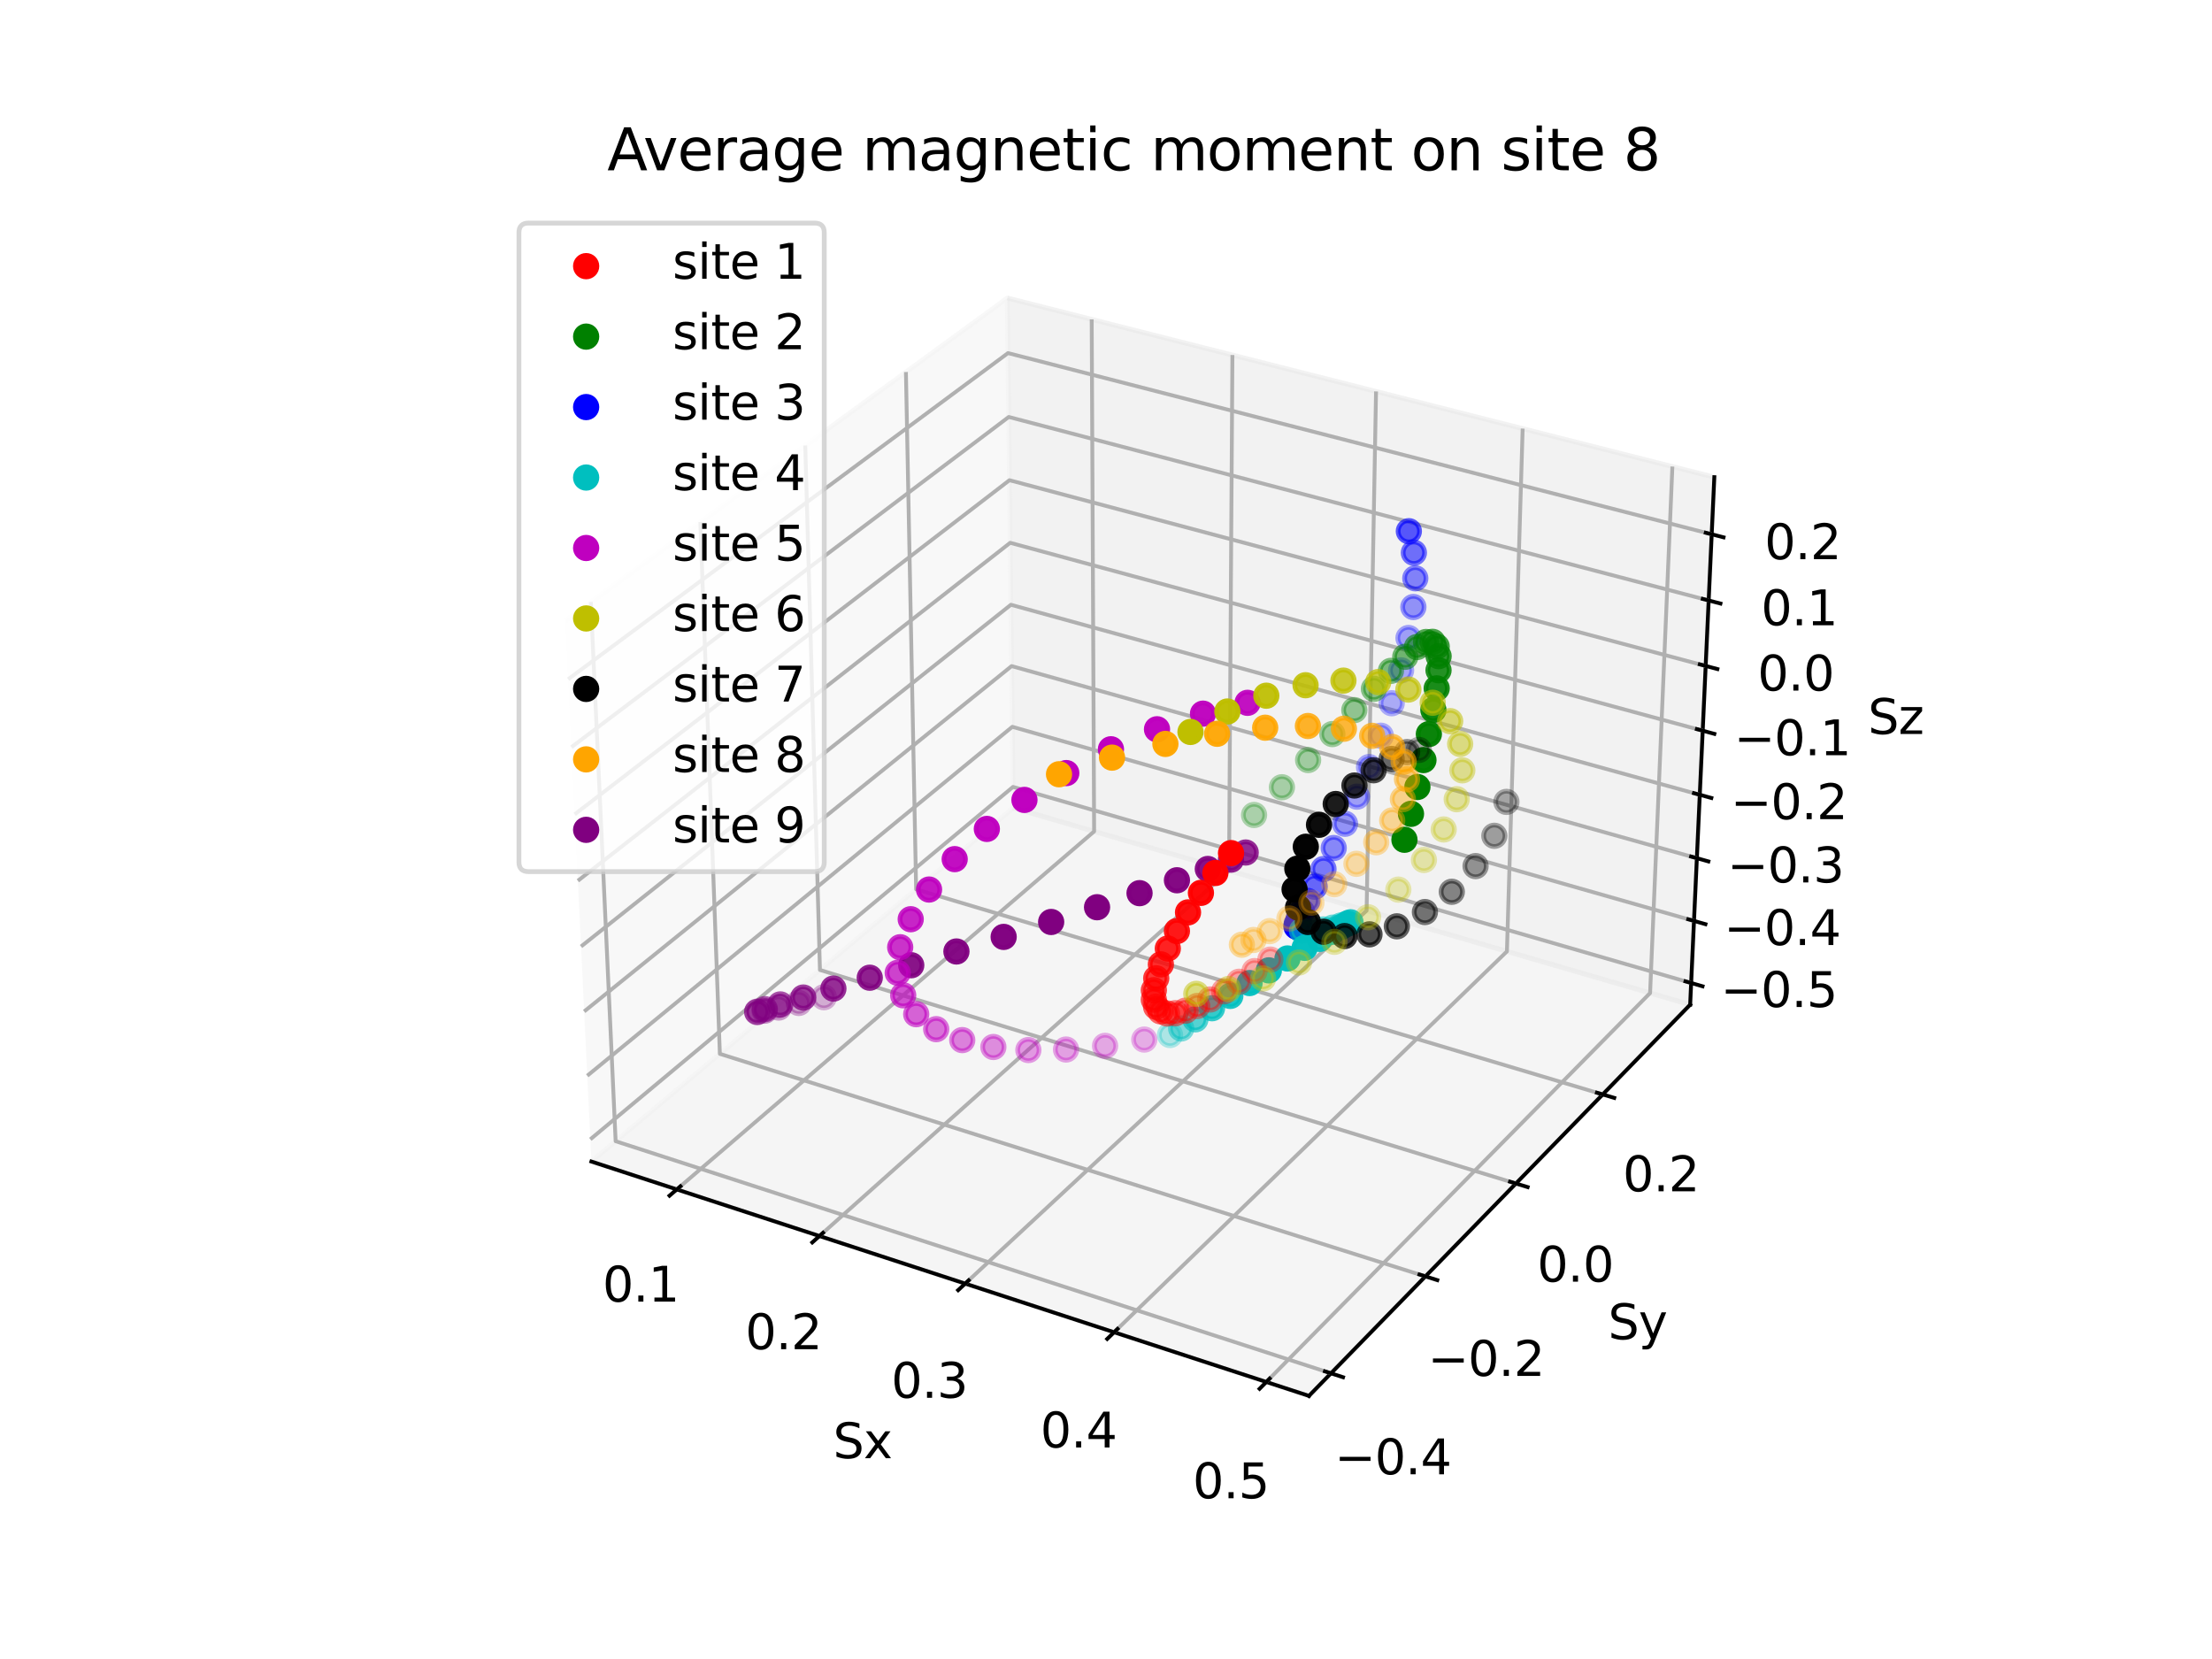 <?xml version="1.0" encoding="utf-8" standalone="no"?>
<!DOCTYPE svg PUBLIC "-//W3C//DTD SVG 1.1//EN"
  "http://www.w3.org/Graphics/SVG/1.1/DTD/svg11.dtd">
<svg xmlns:xlink="http://www.w3.org/1999/xlink" width="460.8pt" height="345.6pt" viewBox="0 0 460.8 345.6" xmlns="http://www.w3.org/2000/svg" version="1.1">
 <defs>
  <style type="text/css">*{stroke-linejoin: round; stroke-linecap: butt}</style>
 </defs>
 <g id="figure_1">
  <g id="patch_1">
   <path d="M 0 345.6 
L 460.8 345.6 
L 460.8 0 
L 0 0 
z
" style="fill: #ffffff"/>
  </g>
  <g id="patch_2">
   <path d="M 103.104 307.584 
L 369.216 307.584 
L 369.216 41.472 
L 103.104 41.472 
z
" style="fill: #ffffff"/>
  </g>
  <g id="pane3d_1">
   <g id="patch_3">
    <path d="M 123.197 241.969 
L 211.076 168.307 
L 209.855 62.074 
L 117.77 129.273 
" style="fill: #f2f2f2; opacity: 0.5; stroke: #f2f2f2; stroke-linejoin: miter"/>
   </g>
  </g>
  <g id="pane3d_2">
   <g id="patch_4">
    <path d="M 211.076 168.307 
L 352.09 209.295 
L 357.123 99.402 
L 209.855 62.074 
" style="fill: #e6e6e6; opacity: 0.5; stroke: #e6e6e6; stroke-linejoin: miter"/>
   </g>
  </g>
  <g id="pane3d_3">
   <g id="patch_5">
    <path d="M 123.197 241.969 
L 272.679 290.79 
L 352.09 209.295 
L 211.076 168.307 
" style="fill: #ececec; opacity: 0.5; stroke: #ececec; stroke-linejoin: miter"/>
   </g>
  </g>
  <g id="axis3d_1">
   <g id="line2d_1">
    <path d="M 123.197 241.969 
L 272.679 290.79 
" style="fill: none; stroke: #000000; stroke-width: 0.8; stroke-linecap: square"/>
   </g>
   <g id="text_1">
    <!-- Sx -->
    <g transform="translate(173.543 303.768) scale(0.1 -0.1)">
     <defs>
      <path id="DejaVuSans-53" d="M 3425 4513 
L 3425 3897 
Q 3066 4069 2747 4153 
Q 2428 4238 2131 4238 
Q 1616 4238 1336 4038 
Q 1056 3838 1056 3469 
Q 1056 3159 1242 3001 
Q 1428 2844 1947 2747 
L 2328 2669 
Q 3034 2534 3370 2195 
Q 3706 1856 3706 1288 
Q 3706 609 3251 259 
Q 2797 -91 1919 -91 
Q 1588 -91 1214 -16 
Q 841 59 441 206 
L 441 856 
Q 825 641 1194 531 
Q 1563 422 1919 422 
Q 2459 422 2753 634 
Q 3047 847 3047 1241 
Q 3047 1584 2836 1778 
Q 2625 1972 2144 2069 
L 1759 2144 
Q 1053 2284 737 2584 
Q 422 2884 422 3419 
Q 422 4038 858 4394 
Q 1294 4750 2059 4750 
Q 2388 4750 2728 4690 
Q 3069 4631 3425 4513 
z
" transform="scale(0.016)"/>
      <path id="DejaVuSans-78" d="M 3513 3500 
L 2247 1797 
L 3578 0 
L 2900 0 
L 1881 1375 
L 863 0 
L 184 0 
L 1544 1831 
L 300 3500 
L 978 3500 
L 1906 2253 
L 2834 3500 
L 3513 3500 
z
" transform="scale(0.016)"/>
     </defs>
     <use xlink:href="#DejaVuSans-53"/>
     <use xlink:href="#DejaVuSans-78" x="63.477"/>
    </g>
   </g>
   <g id="Line3DCollection_1">
    <path d="M 140.99 247.78 
L 227.926 173.205 
L 227.42 66.526 
" style="fill: none; stroke: #b0b0b0; stroke-width: 0.8"/>
    <path d="M 170.706 257.486 
L 256.029 181.373 
L 256.733 73.956 
" style="fill: none; stroke: #b0b0b0; stroke-width: 0.8"/>
    <path d="M 201.064 267.401 
L 284.688 189.703 
L 286.653 81.54 
" style="fill: none; stroke: #b0b0b0; stroke-width: 0.8"/>
    <path d="M 232.086 277.532 
L 313.92 198.2 
L 317.198 89.282 
" style="fill: none; stroke: #b0b0b0; stroke-width: 0.8"/>
    <path d="M 263.794 287.888 
L 343.743 206.869 
L 348.388 97.188 
" style="fill: none; stroke: #b0b0b0; stroke-width: 0.8"/>
   </g>
   <g id="xtick_1">
    <g id="line2d_2">
     <path d="M 141.747 247.131 
L 139.472 249.082 
" style="fill: none; stroke: #000000; stroke-width: 0.8; stroke-linecap: square"/>
    </g>
    <g id="text_2">
     <!-- 0.1 -->
     <g transform="translate(125.518 271.15) scale(0.1 -0.1)">
      <defs>
       <path id="DejaVuSans-30" d="M 2034 4250 
Q 1547 4250 1301 3770 
Q 1056 3291 1056 2328 
Q 1056 1369 1301 889 
Q 1547 409 2034 409 
Q 2525 409 2770 889 
Q 3016 1369 3016 2328 
Q 3016 3291 2770 3770 
Q 2525 4250 2034 4250 
z
M 2034 4750 
Q 2819 4750 3233 4129 
Q 3647 3509 3647 2328 
Q 3647 1150 3233 529 
Q 2819 -91 2034 -91 
Q 1250 -91 836 529 
Q 422 1150 422 2328 
Q 422 3509 836 4129 
Q 1250 4750 2034 4750 
z
" transform="scale(0.016)"/>
       <path id="DejaVuSans-2e" d="M 684 794 
L 1344 794 
L 1344 0 
L 684 0 
L 684 794 
z
" transform="scale(0.016)"/>
       <path id="DejaVuSans-31" d="M 794 531 
L 1825 531 
L 1825 4091 
L 703 3866 
L 703 4441 
L 1819 4666 
L 2450 4666 
L 2450 531 
L 3481 531 
L 3481 0 
L 794 0 
L 794 531 
z
" transform="scale(0.016)"/>
      </defs>
      <use xlink:href="#DejaVuSans-30"/>
      <use xlink:href="#DejaVuSans-2e" x="63.623"/>
      <use xlink:href="#DejaVuSans-31" x="95.41"/>
     </g>
    </g>
   </g>
   <g id="xtick_2">
    <g id="line2d_3">
     <path d="M 171.45 256.822 
L 169.215 258.816 
" style="fill: none; stroke: #000000; stroke-width: 0.8; stroke-linecap: square"/>
    </g>
    <g id="text_3">
     <!-- 0.2 -->
     <g transform="translate(155.265 281.061) scale(0.1 -0.1)">
      <defs>
       <path id="DejaVuSans-32" d="M 1228 531 
L 3431 531 
L 3431 0 
L 469 0 
L 469 531 
Q 828 903 1448 1529 
Q 2069 2156 2228 2338 
Q 2531 2678 2651 2914 
Q 2772 3150 2772 3378 
Q 2772 3750 2511 3984 
Q 2250 4219 1831 4219 
Q 1534 4219 1204 4116 
Q 875 4013 500 3803 
L 500 4441 
Q 881 4594 1212 4672 
Q 1544 4750 1819 4750 
Q 2544 4750 2975 4387 
Q 3406 4025 3406 3419 
Q 3406 3131 3298 2873 
Q 3191 2616 2906 2266 
Q 2828 2175 2409 1742 
Q 1991 1309 1228 531 
z
" transform="scale(0.016)"/>
      </defs>
      <use xlink:href="#DejaVuSans-30"/>
      <use xlink:href="#DejaVuSans-2e" x="63.623"/>
      <use xlink:href="#DejaVuSans-32" x="95.41"/>
     </g>
    </g>
   </g>
   <g id="xtick_3">
    <g id="line2d_4">
     <path d="M 201.794 266.723 
L 199.602 268.76 
" style="fill: none; stroke: #000000; stroke-width: 0.8; stroke-linecap: square"/>
    </g>
    <g id="text_4">
     <!-- 0.3 -->
     <g transform="translate(185.658 291.187) scale(0.1 -0.1)">
      <defs>
       <path id="DejaVuSans-33" d="M 2597 2516 
Q 3050 2419 3304 2112 
Q 3559 1806 3559 1356 
Q 3559 666 3084 287 
Q 2609 -91 1734 -91 
Q 1441 -91 1130 -33 
Q 819 25 488 141 
L 488 750 
Q 750 597 1062 519 
Q 1375 441 1716 441 
Q 2309 441 2620 675 
Q 2931 909 2931 1356 
Q 2931 1769 2642 2001 
Q 2353 2234 1838 2234 
L 1294 2234 
L 1294 2753 
L 1863 2753 
Q 2328 2753 2575 2939 
Q 2822 3125 2822 3475 
Q 2822 3834 2567 4026 
Q 2313 4219 1838 4219 
Q 1578 4219 1281 4162 
Q 984 4106 628 3988 
L 628 4550 
Q 988 4650 1302 4700 
Q 1616 4750 1894 4750 
Q 2613 4750 3031 4423 
Q 3450 4097 3450 3541 
Q 3450 3153 3228 2886 
Q 3006 2619 2597 2516 
z
" transform="scale(0.016)"/>
      </defs>
      <use xlink:href="#DejaVuSans-30"/>
      <use xlink:href="#DejaVuSans-2e" x="63.623"/>
      <use xlink:href="#DejaVuSans-33" x="95.41"/>
     </g>
    </g>
   </g>
   <g id="xtick_4">
    <g id="line2d_5">
     <path d="M 232.801 276.84 
L 230.654 278.921 
" style="fill: none; stroke: #000000; stroke-width: 0.8; stroke-linecap: square"/>
    </g>
    <g id="text_5">
     <!-- 0.4 -->
     <g transform="translate(216.718 301.536) scale(0.1 -0.1)">
      <defs>
       <path id="DejaVuSans-34" d="M 2419 4116 
L 825 1625 
L 2419 1625 
L 2419 4116 
z
M 2253 4666 
L 3047 4666 
L 3047 1625 
L 3713 1625 
L 3713 1100 
L 3047 1100 
L 3047 0 
L 2419 0 
L 2419 1100 
L 313 1100 
L 313 1709 
L 2253 4666 
z
" transform="scale(0.016)"/>
      </defs>
      <use xlink:href="#DejaVuSans-30"/>
      <use xlink:href="#DejaVuSans-2e" x="63.623"/>
      <use xlink:href="#DejaVuSans-34" x="95.41"/>
     </g>
    </g>
   </g>
   <g id="xtick_5">
    <g id="line2d_6">
     <path d="M 264.493 287.18 
L 262.393 289.308 
" style="fill: none; stroke: #000000; stroke-width: 0.8; stroke-linecap: square"/>
    </g>
    <g id="text_6">
     <!-- 0.5 -->
     <g transform="translate(248.467 312.114) scale(0.1 -0.1)">
      <defs>
       <path id="DejaVuSans-35" d="M 691 4666 
L 3169 4666 
L 3169 4134 
L 1269 4134 
L 1269 2991 
Q 1406 3038 1543 3061 
Q 1681 3084 1819 3084 
Q 2600 3084 3056 2656 
Q 3513 2228 3513 1497 
Q 3513 744 3044 326 
Q 2575 -91 1722 -91 
Q 1428 -91 1123 -41 
Q 819 9 494 109 
L 494 744 
Q 775 591 1075 516 
Q 1375 441 1709 441 
Q 2250 441 2565 725 
Q 2881 1009 2881 1497 
Q 2881 1984 2565 2268 
Q 2250 2553 1709 2553 
Q 1456 2553 1204 2497 
Q 953 2441 691 2322 
L 691 4666 
z
" transform="scale(0.016)"/>
      </defs>
      <use xlink:href="#DejaVuSans-30"/>
      <use xlink:href="#DejaVuSans-2e" x="63.623"/>
      <use xlink:href="#DejaVuSans-35" x="95.41"/>
     </g>
    </g>
   </g>
  </g>
  <g id="axis3d_2">
   <g id="line2d_7">
    <path d="M 352.09 209.295 
L 272.679 290.79 
" style="fill: none; stroke: #000000; stroke-width: 0.8; stroke-linecap: square"/>
   </g>
   <g id="text_7">
    <!-- Sy -->
    <g transform="translate(334.999 278.989) scale(0.1 -0.1)">
     <defs>
      <path id="DejaVuSans-79" d="M 2059 -325 
Q 1816 -950 1584 -1140 
Q 1353 -1331 966 -1331 
L 506 -1331 
L 506 -850 
L 844 -850 
Q 1081 -850 1212 -737 
Q 1344 -625 1503 -206 
L 1606 56 
L 191 3500 
L 800 3500 
L 1894 763 
L 2988 3500 
L 3597 3500 
L 2059 -325 
z
" transform="scale(0.016)"/>
     </defs>
     <use xlink:href="#DejaVuSans-53"/>
     <use xlink:href="#DejaVuSans-79" x="63.477"/>
    </g>
   </g>
   <g id="Line3DCollection_2">
    <path d="M 123.083 125.396 
L 128.25 237.734 
L 277.264 286.085 
" style="fill: none; stroke: #b0b0b0; stroke-width: 0.8"/>
    <path d="M 145.89 108.753 
L 149.962 219.535 
L 296.939 265.893 
" style="fill: none; stroke: #b0b0b0; stroke-width: 0.8"/>
    <path d="M 167.749 92.801 
L 170.811 202.059 
L 315.792 246.546 
" style="fill: none; stroke: #b0b0b0; stroke-width: 0.8"/>
    <path d="M 188.72 77.497 
L 190.847 185.264 
L 333.873 227.991 
" style="fill: none; stroke: #b0b0b0; stroke-width: 0.8"/>
   </g>
   <g id="xtick_6">
    <g id="line2d_8">
     <path d="M 276.008 285.678 
L 279.779 286.901 
" style="fill: none; stroke: #000000; stroke-width: 0.8; stroke-linecap: square"/>
    </g>
    <g id="text_8">
     <!-- −0.4 -->
     <g transform="translate(278.015 307.121) scale(0.1 -0.1)">
      <defs>
       <path id="DejaVuSans-2212" d="M 678 2272 
L 4684 2272 
L 4684 1741 
L 678 1741 
L 678 2272 
z
" transform="scale(0.016)"/>
      </defs>
      <use xlink:href="#DejaVuSans-2212"/>
      <use xlink:href="#DejaVuSans-30" x="83.789"/>
      <use xlink:href="#DejaVuSans-2e" x="147.412"/>
      <use xlink:href="#DejaVuSans-34" x="179.199"/>
     </g>
    </g>
   </g>
   <g id="xtick_7">
    <g id="line2d_9">
     <path d="M 295.702 265.503 
L 299.417 266.675 
" style="fill: none; stroke: #000000; stroke-width: 0.8; stroke-linecap: square"/>
    </g>
    <g id="text_9">
     <!-- −0.2 -->
     <g transform="translate(297.427 286.63) scale(0.1 -0.1)">
      <use xlink:href="#DejaVuSans-2212"/>
      <use xlink:href="#DejaVuSans-30" x="83.789"/>
      <use xlink:href="#DejaVuSans-2e" x="147.412"/>
      <use xlink:href="#DejaVuSans-32" x="179.199"/>
     </g>
    </g>
   </g>
   <g id="xtick_8">
    <g id="line2d_10">
     <path d="M 314.573 246.172 
L 318.234 247.295 
" style="fill: none; stroke: #000000; stroke-width: 0.8; stroke-linecap: square"/>
    </g>
    <g id="text_10">
     <!-- 0.0 -->
     <g transform="translate(320.216 266.996) scale(0.1 -0.1)">
      <use xlink:href="#DejaVuSans-30"/>
      <use xlink:href="#DejaVuSans-2e" x="63.623"/>
      <use xlink:href="#DejaVuSans-30" x="95.41"/>
     </g>
    </g>
   </g>
   <g id="xtick_9">
    <g id="line2d_11">
     <path d="M 332.671 227.632 
L 336.279 228.709 
" style="fill: none; stroke: #000000; stroke-width: 0.8; stroke-linecap: square"/>
    </g>
    <g id="text_11">
     <!-- 0.2 -->
     <g transform="translate(338.053 248.167) scale(0.1 -0.1)">
      <use xlink:href="#DejaVuSans-30"/>
      <use xlink:href="#DejaVuSans-2e" x="63.623"/>
      <use xlink:href="#DejaVuSans-32" x="95.41"/>
     </g>
    </g>
   </g>
  </g>
  <g id="axis3d_3">
   <g id="line2d_12">
    <path d="M 352.09 209.295 
L 357.123 99.402 
" style="fill: none; stroke: #000000; stroke-width: 0.8; stroke-linecap: square"/>
   </g>
   <g id="text_12">
    <!-- Sz -->
    <g transform="translate(389.129 152.902) scale(0.1 -0.1)">
     <defs>
      <path id="DejaVuSans-7a" d="M 353 3500 
L 3084 3500 
L 3084 2975 
L 922 459 
L 3084 459 
L 3084 0 
L 275 0 
L 275 525 
L 2438 3041 
L 353 3041 
L 353 3500 
z
" transform="scale(0.016)"/>
     </defs>
     <use xlink:href="#DejaVuSans-53"/>
     <use xlink:href="#DejaVuSans-7a" x="63.477"/>
    </g>
   </g>
   <g id="Line3DCollection_3">
    <path d="M 352.297 204.775 
L 211.026 163.93 
L 122.974 237.342 
" style="fill: none; stroke: #b0b0b0; stroke-width: 0.8"/>
    <path d="M 352.89 191.843 
L 210.882 151.407 
L 122.337 224.098 
" style="fill: none; stroke: #b0b0b0; stroke-width: 0.8"/>
    <path d="M 353.488 178.774 
L 210.736 138.758 
L 121.692 210.708 
" style="fill: none; stroke: #b0b0b0; stroke-width: 0.8"/>
    <path d="M 354.093 165.566 
L 210.589 125.981 
L 121.04 197.171 
" style="fill: none; stroke: #b0b0b0; stroke-width: 0.8"/>
    <path d="M 354.704 152.217 
L 210.441 113.074 
L 120.381 183.483 
" style="fill: none; stroke: #b0b0b0; stroke-width: 0.8"/>
    <path d="M 355.322 138.724 
L 210.291 100.035 
L 119.714 169.642 
" style="fill: none; stroke: #b0b0b0; stroke-width: 0.8"/>
    <path d="M 355.947 125.086 
L 210.14 86.862 
L 119.04 155.646 
" style="fill: none; stroke: #b0b0b0; stroke-width: 0.8"/>
    <path d="M 356.578 111.299 
L 209.987 73.553 
L 118.359 141.492 
" style="fill: none; stroke: #b0b0b0; stroke-width: 0.8"/>
   </g>
   <g id="xtick_10">
    <g id="line2d_13">
     <path d="M 351.112 204.433 
L 354.672 205.462 
" style="fill: none; stroke: #000000; stroke-width: 0.8; stroke-linecap: square"/>
    </g>
    <g id="text_13">
     <!-- −0.5 -->
     <g transform="translate(358.437 209.778) scale(0.1 -0.1)">
      <use xlink:href="#DejaVuSans-2212"/>
      <use xlink:href="#DejaVuSans-30" x="83.789"/>
      <use xlink:href="#DejaVuSans-2e" x="147.412"/>
      <use xlink:href="#DejaVuSans-35" x="179.199"/>
     </g>
    </g>
   </g>
   <g id="xtick_11">
    <g id="line2d_14">
     <path d="M 351.697 191.504 
L 355.277 192.523 
" style="fill: none; stroke: #000000; stroke-width: 0.8; stroke-linecap: square"/>
    </g>
    <g id="text_14">
     <!-- −0.4 -->
     <g transform="translate(359.124 196.871) scale(0.1 -0.1)">
      <use xlink:href="#DejaVuSans-2212"/>
      <use xlink:href="#DejaVuSans-30" x="83.789"/>
      <use xlink:href="#DejaVuSans-2e" x="147.412"/>
      <use xlink:href="#DejaVuSans-34" x="179.199"/>
     </g>
    </g>
   </g>
   <g id="xtick_12">
    <g id="line2d_15">
     <path d="M 352.289 178.438 
L 355.888 179.447 
" style="fill: none; stroke: #000000; stroke-width: 0.8; stroke-linecap: square"/>
    </g>
    <g id="text_15">
     <!-- −0.3 -->
     <g transform="translate(359.817 183.828) scale(0.1 -0.1)">
      <use xlink:href="#DejaVuSans-2212"/>
      <use xlink:href="#DejaVuSans-30" x="83.789"/>
      <use xlink:href="#DejaVuSans-2e" x="147.412"/>
      <use xlink:href="#DejaVuSans-33" x="179.199"/>
     </g>
    </g>
   </g>
   <g id="xtick_13">
    <g id="line2d_16">
     <path d="M 352.887 165.234 
L 356.507 166.232 
" style="fill: none; stroke: #000000; stroke-width: 0.8; stroke-linecap: square"/>
    </g>
    <g id="text_16">
     <!-- −0.2 -->
     <g transform="translate(360.518 170.647) scale(0.1 -0.1)">
      <use xlink:href="#DejaVuSans-2212"/>
      <use xlink:href="#DejaVuSans-30" x="83.789"/>
      <use xlink:href="#DejaVuSans-2e" x="147.412"/>
      <use xlink:href="#DejaVuSans-32" x="179.199"/>
     </g>
    </g>
   </g>
   <g id="xtick_14">
    <g id="line2d_17">
     <path d="M 353.492 151.888 
L 357.131 152.876 
" style="fill: none; stroke: #000000; stroke-width: 0.8; stroke-linecap: square"/>
    </g>
    <g id="text_17">
     <!-- −0.1 -->
     <g transform="translate(361.227 157.325) scale(0.1 -0.1)">
      <use xlink:href="#DejaVuSans-2212"/>
      <use xlink:href="#DejaVuSans-30" x="83.789"/>
      <use xlink:href="#DejaVuSans-2e" x="147.412"/>
      <use xlink:href="#DejaVuSans-31" x="179.199"/>
     </g>
    </g>
   </g>
   <g id="xtick_15">
    <g id="line2d_18">
     <path d="M 354.103 138.399 
L 357.763 139.375 
" style="fill: none; stroke: #000000; stroke-width: 0.8; stroke-linecap: square"/>
    </g>
    <g id="text_18">
     <!-- 0.0 -->
     <g transform="translate(366.132 143.861) scale(0.1 -0.1)">
      <use xlink:href="#DejaVuSans-30"/>
      <use xlink:href="#DejaVuSans-2e" x="63.623"/>
      <use xlink:href="#DejaVuSans-30" x="95.41"/>
     </g>
    </g>
   </g>
   <g id="xtick_16">
    <g id="line2d_19">
     <path d="M 354.721 124.765 
L 358.401 125.729 
" style="fill: none; stroke: #000000; stroke-width: 0.8; stroke-linecap: square"/>
    </g>
    <g id="text_19">
     <!-- 0.1 -->
     <g transform="translate(366.856 130.251) scale(0.1 -0.1)">
      <use xlink:href="#DejaVuSans-30"/>
      <use xlink:href="#DejaVuSans-2e" x="63.623"/>
      <use xlink:href="#DejaVuSans-31" x="95.41"/>
     </g>
    </g>
   </g>
   <g id="xtick_17">
    <g id="line2d_20">
     <path d="M 355.345 110.982 
L 359.046 111.935 
" style="fill: none; stroke: #000000; stroke-width: 0.8; stroke-linecap: square"/>
    </g>
    <g id="text_20">
     <!-- 0.2 -->
     <g transform="translate(367.588 116.494) scale(0.1 -0.1)">
      <use xlink:href="#DejaVuSans-30"/>
      <use xlink:href="#DejaVuSans-2e" x="63.623"/>
      <use xlink:href="#DejaVuSans-32" x="95.41"/>
     </g>
    </g>
   </g>
  </g>
  <g id="axes_1">
   <g id="Path3DCollection_1">
    <defs>
     <path id="C0_0_66b6b0a82c" d="M 0 2.236 
C 0.593 2.236 1.162 2 1.581 1.581 
C 2 1.162 2.236 0.593 2.236 -0 
C 2.236 -0.593 2 -1.162 1.581 -1.581 
C 1.162 -2 0.593 -2.236 0 -2.236 
C -0.593 -2.236 -1.162 -2 -1.581 -1.581 
C -2 -1.162 -2.236 -0.593 -2.236 0 
C -2.236 0.593 -2 1.162 -1.581 1.581 
C -1.162 2 -0.593 2.236 0 2.236 
z
"/>
    </defs>
    <g clip-path="url(#pdaa209e638)">
     <use xlink:href="#C0_0_66b6b0a82c" x="289.914" y="146.493" style="fill: #0000ff; fill-opacity: 0.3; stroke: #0000ff; stroke-opacity: 0.3"/>
    </g>
    <g clip-path="url(#pdaa209e638)">
     <use xlink:href="#C0_0_66b6b0a82c" x="287.65" y="153.263" style="fill: #0000ff; fill-opacity: 0.301; stroke: #0000ff; stroke-opacity: 0.301"/>
    </g>
    <g clip-path="url(#pdaa209e638)">
     <use xlink:href="#C0_0_66b6b0a82c" x="291.873" y="139.65" style="fill: #0000ff; fill-opacity: 0.316; stroke: #0000ff; stroke-opacity: 0.316"/>
    </g>
    <g clip-path="url(#pdaa209e638)">
     <use xlink:href="#C0_0_66b6b0a82c" x="285.198" y="159.798" style="fill: #0000ff; fill-opacity: 0.317; stroke: #0000ff; stroke-opacity: 0.317"/>
    </g>
    <g clip-path="url(#pdaa209e638)">
     <use xlink:href="#C0_0_66b6b0a82c" x="282.674" y="165.953" style="fill: #0000ff; fill-opacity: 0.348; stroke: #0000ff; stroke-opacity: 0.348"/>
    </g>
    <g clip-path="url(#pdaa209e638)">
     <use xlink:href="#C0_0_66b6b0a82c" x="293.415" y="132.908" style="fill: #0000ff; fill-opacity: 0.349; stroke: #0000ff; stroke-opacity: 0.349"/>
    </g>
    <g clip-path="url(#pdaa209e638)">
     <use xlink:href="#C0_0_66b6b0a82c" x="280.186" y="171.606" style="fill: #0000ff; fill-opacity: 0.391; stroke: #0000ff; stroke-opacity: 0.391"/>
    </g>
    <g clip-path="url(#pdaa209e638)">
     <use xlink:href="#C0_0_66b6b0a82c" x="294.432" y="126.452" style="fill: #0000ff; fill-opacity: 0.399; stroke: #0000ff; stroke-opacity: 0.399"/>
    </g>
    <g clip-path="url(#pdaa209e638)">
     <use xlink:href="#C0_0_66b6b0a82c" x="277.835" y="176.66" style="fill: #0000ff; fill-opacity: 0.445; stroke: #0000ff; stroke-opacity: 0.445"/>
    </g>
    <g clip-path="url(#pdaa209e638)">
     <use xlink:href="#C0_0_66b6b0a82c" x="294.831" y="120.469" style="fill: #0000ff; fill-opacity: 0.465; stroke: #0000ff; stroke-opacity: 0.465"/>
    </g>
    <g clip-path="url(#pdaa209e638)">
     <use xlink:href="#C0_0_66b6b0a82c" x="275.705" y="181.043" style="fill: #0000ff; fill-opacity: 0.507; stroke: #0000ff; stroke-opacity: 0.507"/>
    </g>
    <g clip-path="url(#pdaa209e638)">
     <use xlink:href="#C0_0_66b6b0a82c" x="294.536" y="115.145" style="fill: #0000ff; fill-opacity: 0.546; stroke: #0000ff; stroke-opacity: 0.546"/>
    </g>
    <g clip-path="url(#pdaa209e638)">
     <use xlink:href="#C0_0_66b6b0a82c" x="273.868" y="184.716" style="fill: #0000ff; fill-opacity: 0.575; stroke: #0000ff; stroke-opacity: 0.575"/>
    </g>
    <g clip-path="url(#pdaa209e638)">
     <use xlink:href="#C0_0_66b6b0a82c" x="293.489" y="110.66" style="fill: #0000ff; fill-opacity: 0.641; stroke: #0000ff; stroke-opacity: 0.641"/>
    </g>
    <g clip-path="url(#pdaa209e638)">
     <use xlink:href="#C0_0_66b6b0a82c" x="272.373" y="187.667" style="fill: #0000ff; fill-opacity: 0.645; stroke: #0000ff; stroke-opacity: 0.645"/>
    </g>
    <g clip-path="url(#pdaa209e638)">
     <use xlink:href="#C0_0_66b6b0a82c" x="271.25" y="189.914" style="fill: #0000ff; fill-opacity: 0.716; stroke: #0000ff; stroke-opacity: 0.716"/>
    </g>
    <g clip-path="url(#pdaa209e638)">
     <use xlink:href="#C0_0_66b6b0a82c" x="270.505" y="191.502" style="fill: #0000ff; fill-opacity: 0.785; stroke: #0000ff; stroke-opacity: 0.785"/>
    </g>
    <g clip-path="url(#pdaa209e638)">
     <use xlink:href="#C0_0_66b6b0a82c" x="270.123" y="192.502" style="fill: #0000ff; fill-opacity: 0.849; stroke: #0000ff; stroke-opacity: 0.849"/>
    </g>
    <g clip-path="url(#pdaa209e638)">
     <use xlink:href="#C0_0_66b6b0a82c" x="270.065" y="193.002" style="fill: #0000ff; fill-opacity: 0.908; stroke: #0000ff; stroke-opacity: 0.908"/>
    </g>
    <g clip-path="url(#pdaa209e638)">
     <use xlink:href="#C0_0_66b6b0a82c" x="270.272" y="193.106" style="fill: #0000ff; fill-opacity: 0.958; stroke: #0000ff; stroke-opacity: 0.958"/>
    </g>
    <g clip-path="url(#pdaa209e638)">
     <use xlink:href="#C0_0_66b6b0a82c" x="270.669" y="192.927" style="fill: #0000ff; stroke: #0000ff"/>
    </g>
   </g>
   <g id="text_21">
    <!-- Average magnetic moment on site 8 -->
    <g transform="translate(126.509 35.472) scale(0.12 -0.12)">
     <defs>
      <path id="DejaVuSans-41" d="M 2188 4044 
L 1331 1722 
L 3047 1722 
L 2188 4044 
z
M 1831 4666 
L 2547 4666 
L 4325 0 
L 3669 0 
L 3244 1197 
L 1141 1197 
L 716 0 
L 50 0 
L 1831 4666 
z
" transform="scale(0.016)"/>
      <path id="DejaVuSans-76" d="M 191 3500 
L 800 3500 
L 1894 563 
L 2988 3500 
L 3597 3500 
L 2284 0 
L 1503 0 
L 191 3500 
z
" transform="scale(0.016)"/>
      <path id="DejaVuSans-65" d="M 3597 1894 
L 3597 1613 
L 953 1613 
Q 991 1019 1311 708 
Q 1631 397 2203 397 
Q 2534 397 2845 478 
Q 3156 559 3463 722 
L 3463 178 
Q 3153 47 2828 -22 
Q 2503 -91 2169 -91 
Q 1331 -91 842 396 
Q 353 884 353 1716 
Q 353 2575 817 3079 
Q 1281 3584 2069 3584 
Q 2775 3584 3186 3129 
Q 3597 2675 3597 1894 
z
M 3022 2063 
Q 3016 2534 2758 2815 
Q 2500 3097 2075 3097 
Q 1594 3097 1305 2825 
Q 1016 2553 972 2059 
L 3022 2063 
z
" transform="scale(0.016)"/>
      <path id="DejaVuSans-72" d="M 2631 2963 
Q 2534 3019 2420 3045 
Q 2306 3072 2169 3072 
Q 1681 3072 1420 2755 
Q 1159 2438 1159 1844 
L 1159 0 
L 581 0 
L 581 3500 
L 1159 3500 
L 1159 2956 
Q 1341 3275 1631 3429 
Q 1922 3584 2338 3584 
Q 2397 3584 2469 3576 
Q 2541 3569 2628 3553 
L 2631 2963 
z
" transform="scale(0.016)"/>
      <path id="DejaVuSans-61" d="M 2194 1759 
Q 1497 1759 1228 1600 
Q 959 1441 959 1056 
Q 959 750 1161 570 
Q 1363 391 1709 391 
Q 2188 391 2477 730 
Q 2766 1069 2766 1631 
L 2766 1759 
L 2194 1759 
z
M 3341 1997 
L 3341 0 
L 2766 0 
L 2766 531 
Q 2569 213 2275 61 
Q 1981 -91 1556 -91 
Q 1019 -91 701 211 
Q 384 513 384 1019 
Q 384 1609 779 1909 
Q 1175 2209 1959 2209 
L 2766 2209 
L 2766 2266 
Q 2766 2663 2505 2880 
Q 2244 3097 1772 3097 
Q 1472 3097 1187 3025 
Q 903 2953 641 2809 
L 641 3341 
Q 956 3463 1253 3523 
Q 1550 3584 1831 3584 
Q 2591 3584 2966 3190 
Q 3341 2797 3341 1997 
z
" transform="scale(0.016)"/>
      <path id="DejaVuSans-67" d="M 2906 1791 
Q 2906 2416 2648 2759 
Q 2391 3103 1925 3103 
Q 1463 3103 1205 2759 
Q 947 2416 947 1791 
Q 947 1169 1205 825 
Q 1463 481 1925 481 
Q 2391 481 2648 825 
Q 2906 1169 2906 1791 
z
M 3481 434 
Q 3481 -459 3084 -895 
Q 2688 -1331 1869 -1331 
Q 1566 -1331 1297 -1286 
Q 1028 -1241 775 -1147 
L 775 -588 
Q 1028 -725 1275 -790 
Q 1522 -856 1778 -856 
Q 2344 -856 2625 -561 
Q 2906 -266 2906 331 
L 2906 616 
Q 2728 306 2450 153 
Q 2172 0 1784 0 
Q 1141 0 747 490 
Q 353 981 353 1791 
Q 353 2603 747 3093 
Q 1141 3584 1784 3584 
Q 2172 3584 2450 3431 
Q 2728 3278 2906 2969 
L 2906 3500 
L 3481 3500 
L 3481 434 
z
" transform="scale(0.016)"/>
      <path id="DejaVuSans-20" transform="scale(0.016)"/>
      <path id="DejaVuSans-6d" d="M 3328 2828 
Q 3544 3216 3844 3400 
Q 4144 3584 4550 3584 
Q 5097 3584 5394 3201 
Q 5691 2819 5691 2113 
L 5691 0 
L 5113 0 
L 5113 2094 
Q 5113 2597 4934 2840 
Q 4756 3084 4391 3084 
Q 3944 3084 3684 2787 
Q 3425 2491 3425 1978 
L 3425 0 
L 2847 0 
L 2847 2094 
Q 2847 2600 2669 2842 
Q 2491 3084 2119 3084 
Q 1678 3084 1418 2786 
Q 1159 2488 1159 1978 
L 1159 0 
L 581 0 
L 581 3500 
L 1159 3500 
L 1159 2956 
Q 1356 3278 1631 3431 
Q 1906 3584 2284 3584 
Q 2666 3584 2933 3390 
Q 3200 3197 3328 2828 
z
" transform="scale(0.016)"/>
      <path id="DejaVuSans-6e" d="M 3513 2113 
L 3513 0 
L 2938 0 
L 2938 2094 
Q 2938 2591 2744 2837 
Q 2550 3084 2163 3084 
Q 1697 3084 1428 2787 
Q 1159 2491 1159 1978 
L 1159 0 
L 581 0 
L 581 3500 
L 1159 3500 
L 1159 2956 
Q 1366 3272 1645 3428 
Q 1925 3584 2291 3584 
Q 2894 3584 3203 3211 
Q 3513 2838 3513 2113 
z
" transform="scale(0.016)"/>
      <path id="DejaVuSans-74" d="M 1172 4494 
L 1172 3500 
L 2356 3500 
L 2356 3053 
L 1172 3053 
L 1172 1153 
Q 1172 725 1289 603 
Q 1406 481 1766 481 
L 2356 481 
L 2356 0 
L 1766 0 
Q 1100 0 847 248 
Q 594 497 594 1153 
L 594 3053 
L 172 3053 
L 172 3500 
L 594 3500 
L 594 4494 
L 1172 4494 
z
" transform="scale(0.016)"/>
      <path id="DejaVuSans-69" d="M 603 3500 
L 1178 3500 
L 1178 0 
L 603 0 
L 603 3500 
z
M 603 4863 
L 1178 4863 
L 1178 4134 
L 603 4134 
L 603 4863 
z
" transform="scale(0.016)"/>
      <path id="DejaVuSans-63" d="M 3122 3366 
L 3122 2828 
Q 2878 2963 2633 3030 
Q 2388 3097 2138 3097 
Q 1578 3097 1268 2742 
Q 959 2388 959 1747 
Q 959 1106 1268 751 
Q 1578 397 2138 397 
Q 2388 397 2633 464 
Q 2878 531 3122 666 
L 3122 134 
Q 2881 22 2623 -34 
Q 2366 -91 2075 -91 
Q 1284 -91 818 406 
Q 353 903 353 1747 
Q 353 2603 823 3093 
Q 1294 3584 2113 3584 
Q 2378 3584 2631 3529 
Q 2884 3475 3122 3366 
z
" transform="scale(0.016)"/>
      <path id="DejaVuSans-6f" d="M 1959 3097 
Q 1497 3097 1228 2736 
Q 959 2375 959 1747 
Q 959 1119 1226 758 
Q 1494 397 1959 397 
Q 2419 397 2687 759 
Q 2956 1122 2956 1747 
Q 2956 2369 2687 2733 
Q 2419 3097 1959 3097 
z
M 1959 3584 
Q 2709 3584 3137 3096 
Q 3566 2609 3566 1747 
Q 3566 888 3137 398 
Q 2709 -91 1959 -91 
Q 1206 -91 779 398 
Q 353 888 353 1747 
Q 353 2609 779 3096 
Q 1206 3584 1959 3584 
z
" transform="scale(0.016)"/>
      <path id="DejaVuSans-73" d="M 2834 3397 
L 2834 2853 
Q 2591 2978 2328 3040 
Q 2066 3103 1784 3103 
Q 1356 3103 1142 2972 
Q 928 2841 928 2578 
Q 928 2378 1081 2264 
Q 1234 2150 1697 2047 
L 1894 2003 
Q 2506 1872 2764 1633 
Q 3022 1394 3022 966 
Q 3022 478 2636 193 
Q 2250 -91 1575 -91 
Q 1294 -91 989 -36 
Q 684 19 347 128 
L 347 722 
Q 666 556 975 473 
Q 1284 391 1588 391 
Q 1994 391 2212 530 
Q 2431 669 2431 922 
Q 2431 1156 2273 1281 
Q 2116 1406 1581 1522 
L 1381 1569 
Q 847 1681 609 1914 
Q 372 2147 372 2553 
Q 372 3047 722 3315 
Q 1072 3584 1716 3584 
Q 2034 3584 2315 3537 
Q 2597 3491 2834 3397 
z
" transform="scale(0.016)"/>
      <path id="DejaVuSans-38" d="M 2034 2216 
Q 1584 2216 1326 1975 
Q 1069 1734 1069 1313 
Q 1069 891 1326 650 
Q 1584 409 2034 409 
Q 2484 409 2743 651 
Q 3003 894 3003 1313 
Q 3003 1734 2745 1975 
Q 2488 2216 2034 2216 
z
M 1403 2484 
Q 997 2584 770 2862 
Q 544 3141 544 3541 
Q 544 4100 942 4425 
Q 1341 4750 2034 4750 
Q 2731 4750 3128 4425 
Q 3525 4100 3525 3541 
Q 3525 3141 3298 2862 
Q 3072 2584 2669 2484 
Q 3125 2378 3379 2068 
Q 3634 1759 3634 1313 
Q 3634 634 3220 271 
Q 2806 -91 2034 -91 
Q 1263 -91 848 271 
Q 434 634 434 1313 
Q 434 1759 690 2068 
Q 947 2378 1403 2484 
z
M 1172 3481 
Q 1172 3119 1398 2916 
Q 1625 2713 2034 2713 
Q 2441 2713 2670 2916 
Q 2900 3119 2900 3481 
Q 2900 3844 2670 4047 
Q 2441 4250 2034 4250 
Q 1625 4250 1398 4047 
Q 1172 3844 1172 3481 
z
" transform="scale(0.016)"/>
     </defs>
     <use xlink:href="#DejaVuSans-41"/>
     <use xlink:href="#DejaVuSans-76" x="62.533"/>
     <use xlink:href="#DejaVuSans-65" x="121.713"/>
     <use xlink:href="#DejaVuSans-72" x="183.236"/>
     <use xlink:href="#DejaVuSans-61" x="224.35"/>
     <use xlink:href="#DejaVuSans-67" x="285.629"/>
     <use xlink:href="#DejaVuSans-65" x="349.105"/>
     <use xlink:href="#DejaVuSans-20" x="410.629"/>
     <use xlink:href="#DejaVuSans-6d" x="442.416"/>
     <use xlink:href="#DejaVuSans-61" x="539.828"/>
     <use xlink:href="#DejaVuSans-67" x="601.107"/>
     <use xlink:href="#DejaVuSans-6e" x="664.584"/>
     <use xlink:href="#DejaVuSans-65" x="727.963"/>
     <use xlink:href="#DejaVuSans-74" x="789.486"/>
     <use xlink:href="#DejaVuSans-69" x="828.695"/>
     <use xlink:href="#DejaVuSans-63" x="856.479"/>
     <use xlink:href="#DejaVuSans-20" x="911.459"/>
     <use xlink:href="#DejaVuSans-6d" x="943.246"/>
     <use xlink:href="#DejaVuSans-6f" x="1040.658"/>
     <use xlink:href="#DejaVuSans-6d" x="1101.84"/>
     <use xlink:href="#DejaVuSans-65" x="1199.252"/>
     <use xlink:href="#DejaVuSans-6e" x="1260.775"/>
     <use xlink:href="#DejaVuSans-74" x="1324.154"/>
     <use xlink:href="#DejaVuSans-20" x="1363.363"/>
     <use xlink:href="#DejaVuSans-6f" x="1395.15"/>
     <use xlink:href="#DejaVuSans-6e" x="1456.332"/>
     <use xlink:href="#DejaVuSans-20" x="1519.711"/>
     <use xlink:href="#DejaVuSans-73" x="1551.498"/>
     <use xlink:href="#DejaVuSans-69" x="1603.598"/>
     <use xlink:href="#DejaVuSans-74" x="1631.381"/>
     <use xlink:href="#DejaVuSans-65" x="1670.59"/>
     <use xlink:href="#DejaVuSans-20" x="1732.113"/>
     <use xlink:href="#DejaVuSans-38" x="1763.9"/>
    </g>
   </g>
   <g id="Path3DCollection_2">
    <defs>
     <path id="C1_0_df31a83b5c" d="M 0 2.236 
C 0.593 2.236 1.162 2 1.581 1.581 
C 2 1.162 2.236 0.593 2.236 -0 
C 2.236 -0.593 2 -1.162 1.581 -1.581 
C 1.162 -2 0.593 -2.236 0 -2.236 
C -0.593 -2.236 -1.162 -2 -1.581 -1.581 
C -2 -1.162 -2.236 -0.593 -2.236 0 
C -2.236 0.593 -2 1.162 -1.581 1.581 
C -1.162 2 -0.593 2.236 0 2.236 
z
"/>
    </defs>
    <g clip-path="url(#pdaa209e638)">
     <use xlink:href="#C1_0_df31a83b5c" x="171.635" y="207.738" style="fill: #800080; fill-opacity: 0.3; stroke: #800080; stroke-opacity: 0.3"/>
    </g>
    <g clip-path="url(#pdaa209e638)">
     <use xlink:href="#C1_0_df31a83b5c" x="166.392" y="208.933" style="fill: #800080; fill-opacity: 0.334; stroke: #800080; stroke-opacity: 0.334"/>
    </g>
    <g clip-path="url(#pdaa209e638)">
     <use xlink:href="#C1_0_df31a83b5c" x="162.21" y="209.889" style="fill: #800080; fill-opacity: 0.378; stroke: #800080; stroke-opacity: 0.378"/>
    </g>
    <g clip-path="url(#pdaa209e638)">
     <use xlink:href="#C1_0_df31a83b5c" x="159.276" y="210.546" style="fill: #800080; fill-opacity: 0.429; stroke: #800080; stroke-opacity: 0.429"/>
    </g>
    <g clip-path="url(#pdaa209e638)">
     <use xlink:href="#C1_0_df31a83b5c" x="157.745" y="210.848" style="fill: #800080; fill-opacity: 0.487; stroke: #800080; stroke-opacity: 0.487"/>
    </g>
    <g clip-path="url(#pdaa209e638)">
     <use xlink:href="#C1_0_df31a83b5c" x="157.739" y="210.751" style="fill: #800080; fill-opacity: 0.549; stroke: #800080; stroke-opacity: 0.549"/>
    </g>
    <g clip-path="url(#pdaa209e638)">
     <use xlink:href="#C1_0_df31a83b5c" x="159.332" y="210.221" style="fill: #800080; fill-opacity: 0.615; stroke: #800080; stroke-opacity: 0.615"/>
    </g>
    <g clip-path="url(#pdaa209e638)">
     <use xlink:href="#C1_0_df31a83b5c" x="162.546" y="209.239" style="fill: #800080; fill-opacity: 0.682; stroke: #800080; stroke-opacity: 0.682"/>
    </g>
    <g clip-path="url(#pdaa209e638)">
     <use xlink:href="#C1_0_df31a83b5c" x="167.341" y="207.806" style="fill: #800080; fill-opacity: 0.748; stroke: #800080; stroke-opacity: 0.748"/>
    </g>
    <g clip-path="url(#pdaa209e638)">
     <use xlink:href="#C1_0_df31a83b5c" x="173.613" y="205.939" style="fill: #800080; fill-opacity: 0.811; stroke: #800080; stroke-opacity: 0.811"/>
    </g>
    <g clip-path="url(#pdaa209e638)">
     <use xlink:href="#C1_0_df31a83b5c" x="259.501" y="177.594" style="fill: #800080; fill-opacity: 0.828; stroke: #800080; stroke-opacity: 0.828"/>
    </g>
    <g clip-path="url(#pdaa209e638)">
     <use xlink:href="#C1_0_df31a83b5c" x="181.188" y="203.676" style="fill: #800080; fill-opacity: 0.868; stroke: #800080; stroke-opacity: 0.868"/>
    </g>
    <g clip-path="url(#pdaa209e638)">
     <use xlink:href="#C1_0_df31a83b5c" x="256.437" y="179.075" style="fill: #800080; fill-opacity: 0.882; stroke: #800080; stroke-opacity: 0.882"/>
    </g>
    <g clip-path="url(#pdaa209e638)">
     <use xlink:href="#C1_0_df31a83b5c" x="189.829" y="201.075" style="fill: #800080; fill-opacity: 0.917; stroke: #800080; stroke-opacity: 0.917"/>
    </g>
    <g clip-path="url(#pdaa209e638)">
     <use xlink:href="#C1_0_df31a83b5c" x="251.609" y="181.02" style="fill: #800080; fill-opacity: 0.928; stroke: #800080; stroke-opacity: 0.928"/>
    </g>
    <g clip-path="url(#pdaa209e638)">
     <use xlink:href="#C1_0_df31a83b5c" x="199.241" y="198.211" style="fill: #800080; fill-opacity: 0.956; stroke: #800080; stroke-opacity: 0.956"/>
    </g>
    <g clip-path="url(#pdaa209e638)">
     <use xlink:href="#C1_0_df31a83b5c" x="245.179" y="183.374" style="fill: #800080; fill-opacity: 0.964; stroke: #800080; stroke-opacity: 0.964"/>
    </g>
    <g clip-path="url(#pdaa209e638)">
     <use xlink:href="#C1_0_df31a83b5c" x="209.081" y="195.174" style="fill: #800080; fill-opacity: 0.983; stroke: #800080; stroke-opacity: 0.983"/>
    </g>
    <g clip-path="url(#pdaa209e638)">
     <use xlink:href="#C1_0_df31a83b5c" x="237.388" y="186.062" style="fill: #800080; fill-opacity: 0.988; stroke: #800080; stroke-opacity: 0.988"/>
    </g>
    <g clip-path="url(#pdaa209e638)">
     <use xlink:href="#C1_0_df31a83b5c" x="218.975" y="192.065" style="fill: #800080; fill-opacity: 0.998; stroke: #800080; stroke-opacity: 0.998"/>
    </g>
    <g clip-path="url(#pdaa209e638)">
     <use xlink:href="#C1_0_df31a83b5c" x="228.537" y="188.992" style="fill: #800080; stroke: #800080"/>
    </g>
   </g>
   <g id="Path3DCollection_3">
    <defs>
     <path id="C2_0_f819c72373" d="M 0 2.236 
C 0.593 2.236 1.162 2 1.581 1.581 
C 2 1.162 2.236 0.593 2.236 -0 
C 2.236 -0.593 2 -1.162 1.581 -1.581 
C 1.162 -2 0.593 -2.236 0 -2.236 
C -0.593 -2.236 -1.162 -2 -1.581 -1.581 
C -2 -1.162 -2.236 -0.593 -2.236 0 
C -2.236 0.593 -2 1.162 -1.581 1.581 
C -1.162 2 -0.593 2.236 0 2.236 
z
"/>
    </defs>
    <g clip-path="url(#pdaa209e638)">
     <use xlink:href="#C2_0_f819c72373" x="243.735" y="215.612" style="fill: #00bfbf; fill-opacity: 0.3; stroke: #00bfbf; stroke-opacity: 0.3"/>
    </g>
    <g clip-path="url(#pdaa209e638)">
     <use xlink:href="#C2_0_f819c72373" x="246.06" y="214.253" style="fill: #00bfbf; fill-opacity: 0.49; stroke: #00bfbf; stroke-opacity: 0.49"/>
    </g>
    <g clip-path="url(#pdaa209e638)">
     <use xlink:href="#C2_0_f819c72373" x="277.658" y="193.24" style="fill: #00bfbf; fill-opacity: 0.557; stroke: #00bfbf; stroke-opacity: 0.557"/>
    </g>
    <g clip-path="url(#pdaa209e638)">
     <use xlink:href="#C2_0_f819c72373" x="275.659" y="193.627" style="fill: #00bfbf; fill-opacity: 0.561; stroke: #00bfbf; stroke-opacity: 0.561"/>
    </g>
    <g clip-path="url(#pdaa209e638)">
     <use xlink:href="#C2_0_f819c72373" x="279.336" y="192.801" style="fill: #00bfbf; fill-opacity: 0.57; stroke: #00bfbf; stroke-opacity: 0.57"/>
    </g>
    <g clip-path="url(#pdaa209e638)">
     <use xlink:href="#C2_0_f819c72373" x="273.472" y="193.87" style="fill: #00bfbf; fill-opacity: 0.583; stroke: #00bfbf; stroke-opacity: 0.583"/>
    </g>
    <g clip-path="url(#pdaa209e638)">
     <use xlink:href="#C2_0_f819c72373" x="280.573" y="192.407" style="fill: #00bfbf; fill-opacity: 0.6; stroke: #00bfbf; stroke-opacity: 0.6"/>
    </g>
    <g clip-path="url(#pdaa209e638)">
     <use xlink:href="#C2_0_f819c72373" x="271.234" y="193.887" style="fill: #00bfbf; fill-opacity: 0.62; stroke: #00bfbf; stroke-opacity: 0.62"/>
    </g>
    <g clip-path="url(#pdaa209e638)">
     <use xlink:href="#C2_0_f819c72373" x="281.268" y="192.152" style="fill: #00bfbf; fill-opacity: 0.644; stroke: #00bfbf; stroke-opacity: 0.644"/>
    </g>
    <g clip-path="url(#pdaa209e638)">
     <use xlink:href="#C2_0_f819c72373" x="249.019" y="212.347" style="fill: #00bfbf; fill-opacity: 0.654; stroke: #00bfbf; stroke-opacity: 0.654"/>
    </g>
    <g clip-path="url(#pdaa209e638)">
     <use xlink:href="#C2_0_f819c72373" x="281.343" y="192.128" style="fill: #00bfbf; fill-opacity: 0.7; stroke: #00bfbf; stroke-opacity: 0.7"/>
    </g>
    <g clip-path="url(#pdaa209e638)">
     <use xlink:href="#C2_0_f819c72373" x="280.747" y="192.411" style="fill: #00bfbf; fill-opacity: 0.763; stroke: #00bfbf; stroke-opacity: 0.763"/>
    </g>
    <g clip-path="url(#pdaa209e638)">
     <use xlink:href="#C2_0_f819c72373" x="252.482" y="210.035" style="fill: #00bfbf; fill-opacity: 0.788; stroke: #00bfbf; stroke-opacity: 0.788"/>
    </g>
    <g clip-path="url(#pdaa209e638)">
     <use xlink:href="#C2_0_f819c72373" x="279.462" y="193.061" style="fill: #00bfbf; fill-opacity: 0.828; stroke: #00bfbf; stroke-opacity: 0.828"/>
    </g>
    <g clip-path="url(#pdaa209e638)">
     <use xlink:href="#C2_0_f819c72373" x="256.297" y="207.466" style="fill: #00bfbf; fill-opacity: 0.889; stroke: #00bfbf; stroke-opacity: 0.889"/>
    </g>
    <g clip-path="url(#pdaa209e638)">
     <use xlink:href="#C2_0_f819c72373" x="277.501" y="194.117" style="fill: #00bfbf; fill-opacity: 0.89; stroke: #00bfbf; stroke-opacity: 0.89"/>
    </g>
    <g clip-path="url(#pdaa209e638)">
     <use xlink:href="#C2_0_f819c72373" x="274.912" y="195.587" style="fill: #00bfbf; fill-opacity: 0.943; stroke: #00bfbf; stroke-opacity: 0.943"/>
    </g>
    <g clip-path="url(#pdaa209e638)">
     <use xlink:href="#C2_0_f819c72373" x="260.302" y="204.788" style="fill: #00bfbf; fill-opacity: 0.957; stroke: #00bfbf; stroke-opacity: 0.957"/>
    </g>
    <g clip-path="url(#pdaa209e638)">
     <use xlink:href="#C2_0_f819c72373" x="271.775" y="197.452" style="fill: #00bfbf; fill-opacity: 0.982; stroke: #00bfbf; stroke-opacity: 0.982"/>
    </g>
    <g clip-path="url(#pdaa209e638)">
     <use xlink:href="#C2_0_f819c72373" x="264.325" y="202.145" style="fill: #00bfbf; fill-opacity: 0.993; stroke: #00bfbf; stroke-opacity: 0.993"/>
    </g>
    <g clip-path="url(#pdaa209e638)">
     <use xlink:href="#C2_0_f819c72373" x="268.201" y="199.665" style="fill: #00bfbf; stroke: #00bfbf"/>
    </g>
   </g>
   <g id="legend_1">
    <g id="patch_6">
     <path d="M 110.104 181.575 
L 169.706 181.575 
Q 171.706 181.575 171.706 179.575 
L 171.706 48.472 
Q 171.706 46.472 169.706 46.472 
L 110.104 46.472 
Q 108.104 46.472 108.104 48.472 
L 108.104 179.575 
Q 108.104 181.575 110.104 181.575 
z
" style="fill: #ffffff; opacity: 0.8; stroke: #cccccc; stroke-linejoin: miter"/>
    </g>
    <g id="Path3DCollection_4">
     <defs>
      <path id="ma0da2a5f6e" d="M 0 2.236 
C 0.593 2.236 1.162 2 1.581 1.581 
C 2 1.162 2.236 0.593 2.236 0 
C 2.236 -0.593 2 -1.162 1.581 -1.581 
C 1.162 -2 0.593 -2.236 0 -2.236 
C -0.593 -2.236 -1.162 -2 -1.581 -1.581 
C -2 -1.162 -2.236 -0.593 -2.236 0 
C -2.236 0.593 -2 1.162 -1.581 1.581 
C -1.162 2 -0.593 2.236 0 2.236 
z
" style="stroke: #ff0000"/>
     </defs>
     <g>
      <use xlink:href="#ma0da2a5f6e" x="122.104" y="55.445" style="fill: #ff0000; stroke: #ff0000"/>
     </g>
    </g>
    <g id="text_22">
     <!-- site 1 -->
     <g transform="translate(140.104 58.07) scale(0.1 -0.1)">
      <use xlink:href="#DejaVuSans-73"/>
      <use xlink:href="#DejaVuSans-69" x="52.1"/>
      <use xlink:href="#DejaVuSans-74" x="79.883"/>
      <use xlink:href="#DejaVuSans-65" x="119.092"/>
      <use xlink:href="#DejaVuSans-20" x="180.615"/>
      <use xlink:href="#DejaVuSans-31" x="212.402"/>
     </g>
    </g>
    <g id="Path3DCollection_5">
     <defs>
      <path id="m9075e9faaa" d="M 0 2.236 
C 0.593 2.236 1.162 2 1.581 1.581 
C 2 1.162 2.236 0.593 2.236 0 
C 2.236 -0.593 2 -1.162 1.581 -1.581 
C 1.162 -2 0.593 -2.236 0 -2.236 
C -0.593 -2.236 -1.162 -2 -1.581 -1.581 
C -2 -1.162 -2.236 -0.593 -2.236 0 
C -2.236 0.593 -2 1.162 -1.581 1.581 
C -1.162 2 -0.593 2.236 0 2.236 
z
" style="stroke: #008000"/>
     </defs>
     <g>
      <use xlink:href="#m9075e9faaa" x="122.104" y="70.124" style="fill: #008000; stroke: #008000"/>
     </g>
    </g>
    <g id="text_23">
     <!-- site 2 -->
     <g transform="translate(140.104 72.749) scale(0.1 -0.1)">
      <use xlink:href="#DejaVuSans-73"/>
      <use xlink:href="#DejaVuSans-69" x="52.1"/>
      <use xlink:href="#DejaVuSans-74" x="79.883"/>
      <use xlink:href="#DejaVuSans-65" x="119.092"/>
      <use xlink:href="#DejaVuSans-20" x="180.615"/>
      <use xlink:href="#DejaVuSans-32" x="212.402"/>
     </g>
    </g>
    <g id="Path3DCollection_6">
     <defs>
      <path id="m012195ad9c" d="M 0 2.236 
C 0.593 2.236 1.162 2 1.581 1.581 
C 2 1.162 2.236 0.593 2.236 0 
C 2.236 -0.593 2 -1.162 1.581 -1.581 
C 1.162 -2 0.593 -2.236 0 -2.236 
C -0.593 -2.236 -1.162 -2 -1.581 -1.581 
C -2 -1.162 -2.236 -0.593 -2.236 0 
C -2.236 0.593 -2 1.162 -1.581 1.581 
C -1.162 2 -0.593 2.236 0 2.236 
z
" style="stroke: #0000ff"/>
     </defs>
     <g>
      <use xlink:href="#m012195ad9c" x="122.104" y="84.802" style="fill: #0000ff; stroke: #0000ff"/>
     </g>
    </g>
    <g id="text_24">
     <!-- site 3 -->
     <g transform="translate(140.104 87.427) scale(0.1 -0.1)">
      <use xlink:href="#DejaVuSans-73"/>
      <use xlink:href="#DejaVuSans-69" x="52.1"/>
      <use xlink:href="#DejaVuSans-74" x="79.883"/>
      <use xlink:href="#DejaVuSans-65" x="119.092"/>
      <use xlink:href="#DejaVuSans-20" x="180.615"/>
      <use xlink:href="#DejaVuSans-33" x="212.402"/>
     </g>
    </g>
    <g id="Path3DCollection_7">
     <defs>
      <path id="m2900d0f446" d="M 0 2.236 
C 0.593 2.236 1.162 2 1.581 1.581 
C 2 1.162 2.236 0.593 2.236 0 
C 2.236 -0.593 2 -1.162 1.581 -1.581 
C 1.162 -2 0.593 -2.236 0 -2.236 
C -0.593 -2.236 -1.162 -2 -1.581 -1.581 
C -2 -1.162 -2.236 -0.593 -2.236 0 
C -2.236 0.593 -2 1.162 -1.581 1.581 
C -1.162 2 -0.593 2.236 0 2.236 
z
" style="stroke: #00bfbf"/>
     </defs>
     <g>
      <use xlink:href="#m2900d0f446" x="122.104" y="99.48" style="fill: #00bfbf; stroke: #00bfbf"/>
     </g>
    </g>
    <g id="text_25">
     <!-- site 4 -->
     <g transform="translate(140.104 102.105) scale(0.1 -0.1)">
      <use xlink:href="#DejaVuSans-73"/>
      <use xlink:href="#DejaVuSans-69" x="52.1"/>
      <use xlink:href="#DejaVuSans-74" x="79.883"/>
      <use xlink:href="#DejaVuSans-65" x="119.092"/>
      <use xlink:href="#DejaVuSans-20" x="180.615"/>
      <use xlink:href="#DejaVuSans-34" x="212.402"/>
     </g>
    </g>
    <g id="Path3DCollection_8">
     <defs>
      <path id="m4911354d50" d="M 0 2.236 
C 0.593 2.236 1.162 2 1.581 1.581 
C 2 1.162 2.236 0.593 2.236 0 
C 2.236 -0.593 2 -1.162 1.581 -1.581 
C 1.162 -2 0.593 -2.236 0 -2.236 
C -0.593 -2.236 -1.162 -2 -1.581 -1.581 
C -2 -1.162 -2.236 -0.593 -2.236 0 
C -2.236 0.593 -2 1.162 -1.581 1.581 
C -1.162 2 -0.593 2.236 0 2.236 
z
" style="stroke: #bf00bf"/>
     </defs>
     <g>
      <use xlink:href="#m4911354d50" x="122.104" y="114.158" style="fill: #bf00bf; stroke: #bf00bf"/>
     </g>
    </g>
    <g id="text_26">
     <!-- site 5 -->
     <g transform="translate(140.104 116.783) scale(0.1 -0.1)">
      <use xlink:href="#DejaVuSans-73"/>
      <use xlink:href="#DejaVuSans-69" x="52.1"/>
      <use xlink:href="#DejaVuSans-74" x="79.883"/>
      <use xlink:href="#DejaVuSans-65" x="119.092"/>
      <use xlink:href="#DejaVuSans-20" x="180.615"/>
      <use xlink:href="#DejaVuSans-35" x="212.402"/>
     </g>
    </g>
    <g id="Path3DCollection_9">
     <defs>
      <path id="m4e6006e399" d="M 0 2.236 
C 0.593 2.236 1.162 2 1.581 1.581 
C 2 1.162 2.236 0.593 2.236 0 
C 2.236 -0.593 2 -1.162 1.581 -1.581 
C 1.162 -2 0.593 -2.236 0 -2.236 
C -0.593 -2.236 -1.162 -2 -1.581 -1.581 
C -2 -1.162 -2.236 -0.593 -2.236 0 
C -2.236 0.593 -2 1.162 -1.581 1.581 
C -1.162 2 -0.593 2.236 0 2.236 
z
" style="stroke: #bfbf00"/>
     </defs>
     <g>
      <use xlink:href="#m4e6006e399" x="122.104" y="128.836" style="fill: #bfbf00; stroke: #bfbf00"/>
     </g>
    </g>
    <g id="text_27">
     <!-- site 6 -->
     <g transform="translate(140.104 131.461) scale(0.1 -0.1)">
      <defs>
       <path id="DejaVuSans-36" d="M 2113 2584 
Q 1688 2584 1439 2293 
Q 1191 2003 1191 1497 
Q 1191 994 1439 701 
Q 1688 409 2113 409 
Q 2538 409 2786 701 
Q 3034 994 3034 1497 
Q 3034 2003 2786 2293 
Q 2538 2584 2113 2584 
z
M 3366 4563 
L 3366 3988 
Q 3128 4100 2886 4159 
Q 2644 4219 2406 4219 
Q 1781 4219 1451 3797 
Q 1122 3375 1075 2522 
Q 1259 2794 1537 2939 
Q 1816 3084 2150 3084 
Q 2853 3084 3261 2657 
Q 3669 2231 3669 1497 
Q 3669 778 3244 343 
Q 2819 -91 2113 -91 
Q 1303 -91 875 529 
Q 447 1150 447 2328 
Q 447 3434 972 4092 
Q 1497 4750 2381 4750 
Q 2619 4750 2861 4703 
Q 3103 4656 3366 4563 
z
" transform="scale(0.016)"/>
      </defs>
      <use xlink:href="#DejaVuSans-73"/>
      <use xlink:href="#DejaVuSans-69" x="52.1"/>
      <use xlink:href="#DejaVuSans-74" x="79.883"/>
      <use xlink:href="#DejaVuSans-65" x="119.092"/>
      <use xlink:href="#DejaVuSans-20" x="180.615"/>
      <use xlink:href="#DejaVuSans-36" x="212.402"/>
     </g>
    </g>
    <g id="Path3DCollection_10">
     <defs>
      <path id="m546832ba68" d="M 0 2.236 
C 0.593 2.236 1.162 2 1.581 1.581 
C 2 1.162 2.236 0.593 2.236 0 
C 2.236 -0.593 2 -1.162 1.581 -1.581 
C 1.162 -2 0.593 -2.236 0 -2.236 
C -0.593 -2.236 -1.162 -2 -1.581 -1.581 
C -2 -1.162 -2.236 -0.593 -2.236 0 
C -2.236 0.593 -2 1.162 -1.581 1.581 
C -1.162 2 -0.593 2.236 0 2.236 
z
" style="stroke: #000000"/>
     </defs>
     <g>
      <use xlink:href="#m546832ba68" x="122.104" y="143.514" style="stroke: #000000"/>
     </g>
    </g>
    <g id="text_28">
     <!-- site 7 -->
     <g transform="translate(140.104 146.139) scale(0.1 -0.1)">
      <defs>
       <path id="DejaVuSans-37" d="M 525 4666 
L 3525 4666 
L 3525 4397 
L 1831 0 
L 1172 0 
L 2766 4134 
L 525 4134 
L 525 4666 
z
" transform="scale(0.016)"/>
      </defs>
      <use xlink:href="#DejaVuSans-73"/>
      <use xlink:href="#DejaVuSans-69" x="52.1"/>
      <use xlink:href="#DejaVuSans-74" x="79.883"/>
      <use xlink:href="#DejaVuSans-65" x="119.092"/>
      <use xlink:href="#DejaVuSans-20" x="180.615"/>
      <use xlink:href="#DejaVuSans-37" x="212.402"/>
     </g>
    </g>
    <g id="Path3DCollection_11">
     <defs>
      <path id="m75341b2c60" d="M 0 2.236 
C 0.593 2.236 1.162 2 1.581 1.581 
C 2 1.162 2.236 0.593 2.236 0 
C 2.236 -0.593 2 -1.162 1.581 -1.581 
C 1.162 -2 0.593 -2.236 0 -2.236 
C -0.593 -2.236 -1.162 -2 -1.581 -1.581 
C -2 -1.162 -2.236 -0.593 -2.236 0 
C -2.236 0.593 -2 1.162 -1.581 1.581 
C -1.162 2 -0.593 2.236 0 2.236 
z
" style="stroke: #ffa500"/>
     </defs>
     <g>
      <use xlink:href="#m75341b2c60" x="122.104" y="158.192" style="fill: #ffa500; stroke: #ffa500"/>
     </g>
    </g>
    <g id="text_29">
     <!-- site 8 -->
     <g transform="translate(140.104 160.817) scale(0.1 -0.1)">
      <use xlink:href="#DejaVuSans-73"/>
      <use xlink:href="#DejaVuSans-69" x="52.1"/>
      <use xlink:href="#DejaVuSans-74" x="79.883"/>
      <use xlink:href="#DejaVuSans-65" x="119.092"/>
      <use xlink:href="#DejaVuSans-20" x="180.615"/>
      <use xlink:href="#DejaVuSans-38" x="212.402"/>
     </g>
    </g>
    <g id="Path3DCollection_12">
     <defs>
      <path id="m4cb0f6673c" d="M 0 2.236 
C 0.593 2.236 1.162 2 1.581 1.581 
C 2 1.162 2.236 0.593 2.236 0 
C 2.236 -0.593 2 -1.162 1.581 -1.581 
C 1.162 -2 0.593 -2.236 0 -2.236 
C -0.593 -2.236 -1.162 -2 -1.581 -1.581 
C -2 -1.162 -2.236 -0.593 -2.236 0 
C -2.236 0.593 -2 1.162 -1.581 1.581 
C -1.162 2 -0.593 2.236 0 2.236 
z
" style="stroke: #800080"/>
     </defs>
     <g>
      <use xlink:href="#m4cb0f6673c" x="122.104" y="172.87" style="fill: #800080; stroke: #800080"/>
     </g>
    </g>
    <g id="text_30">
     <!-- site 9 -->
     <g transform="translate(140.104 175.495) scale(0.1 -0.1)">
      <defs>
       <path id="DejaVuSans-39" d="M 703 97 
L 703 672 
Q 941 559 1184 500 
Q 1428 441 1663 441 
Q 2288 441 2617 861 
Q 2947 1281 2994 2138 
Q 2813 1869 2534 1725 
Q 2256 1581 1919 1581 
Q 1219 1581 811 2004 
Q 403 2428 403 3163 
Q 403 3881 828 4315 
Q 1253 4750 1959 4750 
Q 2769 4750 3195 4129 
Q 3622 3509 3622 2328 
Q 3622 1225 3098 567 
Q 2575 -91 1691 -91 
Q 1453 -91 1209 -44 
Q 966 3 703 97 
z
M 1959 2075 
Q 2384 2075 2632 2365 
Q 2881 2656 2881 3163 
Q 2881 3666 2632 3958 
Q 2384 4250 1959 4250 
Q 1534 4250 1286 3958 
Q 1038 3666 1038 3163 
Q 1038 2656 1286 2365 
Q 1534 2075 1959 2075 
z
" transform="scale(0.016)"/>
      </defs>
      <use xlink:href="#DejaVuSans-73"/>
      <use xlink:href="#DejaVuSans-69" x="52.1"/>
      <use xlink:href="#DejaVuSans-74" x="79.883"/>
      <use xlink:href="#DejaVuSans-65" x="119.092"/>
      <use xlink:href="#DejaVuSans-20" x="180.615"/>
      <use xlink:href="#DejaVuSans-39" x="212.402"/>
     </g>
    </g>
   </g>
   <g id="Path3DCollection_13">
    <defs>
     <path id="C3_0_7622fbb22b" d="M 0 2.236 
C 0.593 2.236 1.162 2 1.581 1.581 
C 2 1.162 2.236 0.593 2.236 -0 
C 2.236 -0.593 2 -1.162 1.581 -1.581 
C 1.162 -2 0.593 -2.236 0 -2.236 
C -0.593 -2.236 -1.162 -2 -1.581 -1.581 
C -2 -1.162 -2.236 -0.593 -2.236 0 
C -2.236 0.593 -2 1.162 -1.581 1.581 
C -1.162 2 -0.593 2.236 0 2.236 
z
"/>
    </defs>
    <g clip-path="url(#pdaa209e638)">
     <use xlink:href="#C3_0_7622fbb22b" x="264.642" y="199.9" style="fill: #ff0000; fill-opacity: 0.3; stroke: #ff0000; stroke-opacity: 0.3"/>
    </g>
    <g clip-path="url(#pdaa209e638)">
     <use xlink:href="#C3_0_7622fbb22b" x="261.338" y="202.298" style="fill: #ff0000; fill-opacity: 0.316; stroke: #ff0000; stroke-opacity: 0.316"/>
    </g>
    <g clip-path="url(#pdaa209e638)">
     <use xlink:href="#C3_0_7622fbb22b" x="258.113" y="204.52" style="fill: #ff0000; fill-opacity: 0.337; stroke: #ff0000; stroke-opacity: 0.337"/>
    </g>
    <g clip-path="url(#pdaa209e638)">
     <use xlink:href="#C3_0_7622fbb22b" x="255.016" y="206.51" style="fill: #ff0000; fill-opacity: 0.361; stroke: #ff0000; stroke-opacity: 0.361"/>
    </g>
    <g clip-path="url(#pdaa209e638)">
     <use xlink:href="#C3_0_7622fbb22b" x="252.094" y="208.211" style="fill: #ff0000; fill-opacity: 0.39; stroke: #ff0000; stroke-opacity: 0.39"/>
    </g>
    <g clip-path="url(#pdaa209e638)">
     <use xlink:href="#C3_0_7622fbb22b" x="249.396" y="209.57" style="fill: #ff0000; fill-opacity: 0.423; stroke: #ff0000; stroke-opacity: 0.423"/>
    </g>
    <g clip-path="url(#pdaa209e638)">
     <use xlink:href="#C3_0_7622fbb22b" x="246.97" y="210.536" style="fill: #ff0000; fill-opacity: 0.459; stroke: #ff0000; stroke-opacity: 0.459"/>
    </g>
    <g clip-path="url(#pdaa209e638)">
     <use xlink:href="#C3_0_7622fbb22b" x="244.861" y="211.066" style="fill: #ff0000; fill-opacity: 0.499; stroke: #ff0000; stroke-opacity: 0.499"/>
    </g>
    <g clip-path="url(#pdaa209e638)">
     <use xlink:href="#C3_0_7622fbb22b" x="243.11" y="211.123" style="fill: #ff0000; fill-opacity: 0.542; stroke: #ff0000; stroke-opacity: 0.542"/>
    </g>
    <g clip-path="url(#pdaa209e638)">
     <use xlink:href="#C3_0_7622fbb22b" x="241.757" y="210.681" style="fill: #ff0000; fill-opacity: 0.587; stroke: #ff0000; stroke-opacity: 0.587"/>
    </g>
    <g clip-path="url(#pdaa209e638)">
     <use xlink:href="#C3_0_7622fbb22b" x="240.833" y="209.725" style="fill: #ff0000; fill-opacity: 0.633; stroke: #ff0000; stroke-opacity: 0.633"/>
    </g>
    <g clip-path="url(#pdaa209e638)">
     <use xlink:href="#C3_0_7622fbb22b" x="240.365" y="208.252" style="fill: #ff0000; fill-opacity: 0.68; stroke: #ff0000; stroke-opacity: 0.68"/>
    </g>
    <g clip-path="url(#pdaa209e638)">
     <use xlink:href="#C3_0_7622fbb22b" x="240.371" y="206.271" style="fill: #ff0000; fill-opacity: 0.728; stroke: #ff0000; stroke-opacity: 0.728"/>
    </g>
    <g clip-path="url(#pdaa209e638)">
     <use xlink:href="#C3_0_7622fbb22b" x="240.86" y="203.806" style="fill: #ff0000; fill-opacity: 0.774; stroke: #ff0000; stroke-opacity: 0.774"/>
    </g>
    <g clip-path="url(#pdaa209e638)">
     <use xlink:href="#C3_0_7622fbb22b" x="241.832" y="200.896" style="fill: #ff0000; fill-opacity: 0.819; stroke: #ff0000; stroke-opacity: 0.819"/>
    </g>
    <g clip-path="url(#pdaa209e638)">
     <use xlink:href="#C3_0_7622fbb22b" x="243.277" y="197.592" style="fill: #ff0000; fill-opacity: 0.861; stroke: #ff0000; stroke-opacity: 0.861"/>
    </g>
    <g clip-path="url(#pdaa209e638)">
     <use xlink:href="#C3_0_7622fbb22b" x="245.173" y="193.957" style="fill: #ff0000; fill-opacity: 0.899; stroke: #ff0000; stroke-opacity: 0.899"/>
    </g>
    <g clip-path="url(#pdaa209e638)">
     <use xlink:href="#C3_0_7622fbb22b" x="247.487" y="190.065" style="fill: #ff0000; fill-opacity: 0.933; stroke: #ff0000; stroke-opacity: 0.933"/>
    </g>
    <g clip-path="url(#pdaa209e638)">
     <use xlink:href="#C3_0_7622fbb22b" x="250.175" y="186.001" style="fill: #ff0000; fill-opacity: 0.961; stroke: #ff0000; stroke-opacity: 0.961"/>
    </g>
    <g clip-path="url(#pdaa209e638)">
     <use xlink:href="#C3_0_7622fbb22b" x="253.182" y="181.855" style="fill: #ff0000; fill-opacity: 0.984; stroke: #ff0000; stroke-opacity: 0.984"/>
    </g>
    <g clip-path="url(#pdaa209e638)">
     <use xlink:href="#C3_0_7622fbb22b" x="256.447" y="177.72" style="fill: #ff0000; stroke: #ff0000"/>
    </g>
   </g>
   <g id="Path3DCollection_14">
    <defs>
     <path id="C4_0_50bd1d0163" d="M 0 2.236 
C 0.593 2.236 1.162 2 1.581 1.581 
C 2 1.162 2.236 0.593 2.236 -0 
C 2.236 -0.593 2 -1.162 1.581 -1.581 
C 1.162 -2 0.593 -2.236 0 -2.236 
C -0.593 -2.236 -1.162 -2 -1.581 -1.581 
C -2 -1.162 -2.236 -0.593 -2.236 0 
C -2.236 0.593 -2 1.162 -1.581 1.581 
C -1.162 2 -0.593 2.236 0 2.236 
z
"/>
    </defs>
    <g clip-path="url(#pdaa209e638)">
     <use xlink:href="#C4_0_50bd1d0163" x="261.244" y="169.778" style="fill: #008000; fill-opacity: 0.3; stroke: #008000; stroke-opacity: 0.3"/>
    </g>
    <g clip-path="url(#pdaa209e638)">
     <use xlink:href="#C4_0_50bd1d0163" x="267.048" y="163.998" style="fill: #008000; fill-opacity: 0.315; stroke: #008000; stroke-opacity: 0.315"/>
    </g>
    <g clip-path="url(#pdaa209e638)">
     <use xlink:href="#C4_0_50bd1d0163" x="272.505" y="158.329" style="fill: #008000; fill-opacity: 0.338; stroke: #008000; stroke-opacity: 0.338"/>
    </g>
    <g clip-path="url(#pdaa209e638)">
     <use xlink:href="#C4_0_50bd1d0163" x="277.55" y="152.922" style="fill: #008000; fill-opacity: 0.368; stroke: #008000; stroke-opacity: 0.368"/>
    </g>
    <g clip-path="url(#pdaa209e638)">
     <use xlink:href="#C4_0_50bd1d0163" x="282.131" y="147.93" style="fill: #008000; fill-opacity: 0.403; stroke: #008000; stroke-opacity: 0.403"/>
    </g>
    <g clip-path="url(#pdaa209e638)">
     <use xlink:href="#C4_0_50bd1d0163" x="286.208" y="143.496" style="fill: #008000; fill-opacity: 0.445; stroke: #008000; stroke-opacity: 0.445"/>
    </g>
    <g clip-path="url(#pdaa209e638)">
     <use xlink:href="#C4_0_50bd1d0163" x="289.751" y="139.753" style="fill: #008000; fill-opacity: 0.491; stroke: #008000; stroke-opacity: 0.491"/>
    </g>
    <g clip-path="url(#pdaa209e638)">
     <use xlink:href="#C4_0_50bd1d0163" x="292.744" y="136.819" style="fill: #008000; fill-opacity: 0.54; stroke: #008000; stroke-opacity: 0.54"/>
    </g>
    <g clip-path="url(#pdaa209e638)">
     <use xlink:href="#C4_0_50bd1d0163" x="295.181" y="134.79" style="fill: #008000; fill-opacity: 0.593; stroke: #008000; stroke-opacity: 0.593"/>
    </g>
    <g clip-path="url(#pdaa209e638)">
     <use xlink:href="#C4_0_50bd1d0163" x="297.071" y="133.738" style="fill: #008000; fill-opacity: 0.646; stroke: #008000; stroke-opacity: 0.646"/>
    </g>
    <g clip-path="url(#pdaa209e638)">
     <use xlink:href="#C4_0_50bd1d0163" x="298.431" y="133.705" style="fill: #008000; fill-opacity: 0.7; stroke: #008000; stroke-opacity: 0.7"/>
    </g>
    <g clip-path="url(#pdaa209e638)">
     <use xlink:href="#C4_0_50bd1d0163" x="299.291" y="134.698" style="fill: #008000; fill-opacity: 0.753; stroke: #008000; stroke-opacity: 0.753"/>
    </g>
    <g clip-path="url(#pdaa209e638)">
     <use xlink:href="#C4_0_50bd1d0163" x="299.688" y="136.693" style="fill: #008000; fill-opacity: 0.803; stroke: #008000; stroke-opacity: 0.803"/>
    </g>
    <g clip-path="url(#pdaa209e638)">
     <use xlink:href="#C4_0_50bd1d0163" x="299.67" y="139.625" style="fill: #008000; fill-opacity: 0.85; stroke: #008000; stroke-opacity: 0.85"/>
    </g>
    <g clip-path="url(#pdaa209e638)">
     <use xlink:href="#C4_0_50bd1d0163" x="299.287" y="143.399" style="fill: #008000; fill-opacity: 0.892; stroke: #008000; stroke-opacity: 0.892"/>
    </g>
    <g clip-path="url(#pdaa209e638)">
     <use xlink:href="#C4_0_50bd1d0163" x="298.597" y="147.884" style="fill: #008000; fill-opacity: 0.928; stroke: #008000; stroke-opacity: 0.928"/>
    </g>
    <g clip-path="url(#pdaa209e638)">
     <use xlink:href="#C4_0_50bd1d0163" x="297.659" y="152.924" style="fill: #008000; fill-opacity: 0.957; stroke: #008000; stroke-opacity: 0.957"/>
    </g>
    <g clip-path="url(#pdaa209e638)">
     <use xlink:href="#C4_0_50bd1d0163" x="296.53" y="158.34" style="fill: #008000; fill-opacity: 0.979; stroke: #008000; stroke-opacity: 0.979"/>
    </g>
    <g clip-path="url(#pdaa209e638)">
     <use xlink:href="#C4_0_50bd1d0163" x="295.27" y="163.944" style="fill: #008000; fill-opacity: 0.993; stroke: #008000; stroke-opacity: 0.993"/>
    </g>
    <g clip-path="url(#pdaa209e638)">
     <use xlink:href="#C4_0_50bd1d0163" x="292.571" y="174.938" style="fill: #008000; fill-opacity: 0.999; stroke: #008000; stroke-opacity: 0.999"/>
    </g>
    <g clip-path="url(#pdaa209e638)">
     <use xlink:href="#C4_0_50bd1d0163" x="293.933" y="169.539" style="fill: #008000; stroke: #008000"/>
    </g>
   </g>
   <g id="Path3DCollection_15">
    <defs>
     <path id="C5_0_5be64a4928" d="M 0 2.236 
C 0.593 2.236 1.162 2 1.581 1.581 
C 2 1.162 2.236 0.593 2.236 -0 
C 2.236 -0.593 2 -1.162 1.581 -1.581 
C 1.162 -2 0.593 -2.236 0 -2.236 
C -0.593 -2.236 -1.162 -2 -1.581 -1.581 
C -2 -1.162 -2.236 -0.593 -2.236 0 
C -2.236 0.593 -2 1.162 -1.581 1.581 
C -1.162 2 -0.593 2.236 0 2.236 
z
"/>
    </defs>
    <g clip-path="url(#pdaa209e638)">
     <use xlink:href="#C5_0_5be64a4928" x="295.576" y="156.225" style="fill-opacity: 0.3; stroke: #000000; stroke-opacity: 0.3"/>
    </g>
    <g clip-path="url(#pdaa209e638)">
     <use xlink:href="#C5_0_5be64a4928" x="313.813" y="167.046" style="fill-opacity: 0.323; stroke: #000000; stroke-opacity: 0.323"/>
    </g>
    <g clip-path="url(#pdaa209e638)">
     <use xlink:href="#C5_0_5be64a4928" x="311.299" y="174.111" style="fill-opacity: 0.354; stroke: #000000; stroke-opacity: 0.354"/>
    </g>
    <g clip-path="url(#pdaa209e638)">
     <use xlink:href="#C5_0_5be64a4928" x="307.386" y="180.423" style="fill-opacity: 0.4; stroke: #000000; stroke-opacity: 0.4"/>
    </g>
    <g clip-path="url(#pdaa209e638)">
     <use xlink:href="#C5_0_5be64a4928" x="293.131" y="156.676" style="fill-opacity: 0.439; stroke: #000000; stroke-opacity: 0.439"/>
    </g>
    <g clip-path="url(#pdaa209e638)">
     <use xlink:href="#C5_0_5be64a4928" x="302.436" y="185.773" style="fill-opacity: 0.46; stroke: #000000; stroke-opacity: 0.46"/>
    </g>
    <g clip-path="url(#pdaa209e638)">
     <use xlink:href="#C5_0_5be64a4928" x="296.836" y="189.995" style="fill-opacity: 0.531; stroke: #000000; stroke-opacity: 0.531"/>
    </g>
    <g clip-path="url(#pdaa209e638)">
     <use xlink:href="#C5_0_5be64a4928" x="289.904" y="158.105" style="fill-opacity: 0.572; stroke: #000000; stroke-opacity: 0.572"/>
    </g>
    <g clip-path="url(#pdaa209e638)">
     <use xlink:href="#C5_0_5be64a4928" x="290.99" y="192.971" style="fill-opacity: 0.609; stroke: #000000; stroke-opacity: 0.609"/>
    </g>
    <g clip-path="url(#pdaa209e638)">
     <use xlink:href="#C5_0_5be64a4928" x="285.29" y="194.64" style="fill-opacity: 0.691; stroke: #000000; stroke-opacity: 0.691"/>
    </g>
    <g clip-path="url(#pdaa209e638)">
     <use xlink:href="#C5_0_5be64a4928" x="286.146" y="160.46" style="fill-opacity: 0.693; stroke: #000000; stroke-opacity: 0.693"/>
    </g>
    <g clip-path="url(#pdaa209e638)">
     <use xlink:href="#C5_0_5be64a4928" x="280.101" y="194.998" style="fill-opacity: 0.771; stroke: #000000; stroke-opacity: 0.771"/>
    </g>
    <g clip-path="url(#pdaa209e638)">
     <use xlink:href="#C5_0_5be64a4928" x="282.155" y="163.638" style="fill-opacity: 0.798; stroke: #000000; stroke-opacity: 0.798"/>
    </g>
    <g clip-path="url(#pdaa209e638)">
     <use xlink:href="#C5_0_5be64a4928" x="275.738" y="194.102" style="fill-opacity: 0.846; stroke: #000000; stroke-opacity: 0.846"/>
    </g>
    <g clip-path="url(#pdaa209e638)">
     <use xlink:href="#C5_0_5be64a4928" x="278.255" y="167.488" style="fill-opacity: 0.884; stroke: #000000; stroke-opacity: 0.884"/>
    </g>
    <g clip-path="url(#pdaa209e638)">
     <use xlink:href="#C5_0_5be64a4928" x="272.452" y="192.065" style="fill-opacity: 0.91; stroke: #000000; stroke-opacity: 0.91"/>
    </g>
    <g clip-path="url(#pdaa209e638)">
     <use xlink:href="#C5_0_5be64a4928" x="274.775" y="171.817" style="fill-opacity: 0.947; stroke: #000000; stroke-opacity: 0.947"/>
    </g>
    <g clip-path="url(#pdaa209e638)">
     <use xlink:href="#C5_0_5be64a4928" x="270.409" y="189.052" style="fill-opacity: 0.96; stroke: #000000; stroke-opacity: 0.96"/>
    </g>
    <g clip-path="url(#pdaa209e638)">
     <use xlink:href="#C5_0_5be64a4928" x="272.023" y="176.394" style="fill-opacity: 0.986; stroke: #000000; stroke-opacity: 0.986"/>
    </g>
    <g clip-path="url(#pdaa209e638)">
     <use xlink:href="#C5_0_5be64a4928" x="269.686" y="185.273" style="fill-opacity: 0.991; stroke: #000000; stroke-opacity: 0.991"/>
    </g>
    <g clip-path="url(#pdaa209e638)">
     <use xlink:href="#C5_0_5be64a4928" x="270.261" y="180.967" style="stroke: #000000"/>
    </g>
   </g>
   <g id="Path3DCollection_16">
    <defs>
     <path id="C6_0_c6f99dde41" d="M 0 2.236 
C 0.593 2.236 1.162 2 1.581 1.581 
C 2 1.162 2.236 0.593 2.236 -0 
C 2.236 -0.593 2 -1.162 1.581 -1.581 
C 1.162 -2 0.593 -2.236 0 -2.236 
C -0.593 -2.236 -1.162 -2 -1.581 -1.581 
C -2 -1.162 -2.236 -0.593 -2.236 0 
C -2.236 0.593 -2 1.162 -1.581 1.581 
C -1.162 2 -0.593 2.236 0 2.236 
z
"/>
    </defs>
    <g clip-path="url(#pdaa209e638)">
     <use xlink:href="#C6_0_c6f99dde41" x="238.372" y="216.562" style="fill: #bf00bf; fill-opacity: 0.3; stroke: #bf00bf; stroke-opacity: 0.3"/>
    </g>
    <g clip-path="url(#pdaa209e638)">
     <use xlink:href="#C6_0_c6f99dde41" x="230.208" y="217.873" style="fill: #bf00bf; fill-opacity: 0.317; stroke: #bf00bf; stroke-opacity: 0.317"/>
    </g>
    <g clip-path="url(#pdaa209e638)">
     <use xlink:href="#C6_0_c6f99dde41" x="222.073" y="218.635" style="fill: #bf00bf; fill-opacity: 0.345; stroke: #bf00bf; stroke-opacity: 0.345"/>
    </g>
    <g clip-path="url(#pdaa209e638)">
     <use xlink:href="#C6_0_c6f99dde41" x="214.228" y="218.743" style="fill: #bf00bf; fill-opacity: 0.381; stroke: #bf00bf; stroke-opacity: 0.381"/>
    </g>
    <g clip-path="url(#pdaa209e638)">
     <use xlink:href="#C6_0_c6f99dde41" x="206.936" y="218.11" style="fill: #bf00bf; fill-opacity: 0.426; stroke: #bf00bf; stroke-opacity: 0.426"/>
    </g>
    <g clip-path="url(#pdaa209e638)">
     <use xlink:href="#C6_0_c6f99dde41" x="200.454" y="216.672" style="fill: #bf00bf; fill-opacity: 0.479; stroke: #bf00bf; stroke-opacity: 0.479"/>
    </g>
    <g clip-path="url(#pdaa209e638)">
     <use xlink:href="#C6_0_c6f99dde41" x="195.026" y="214.394" style="fill: #bf00bf; fill-opacity: 0.538; stroke: #bf00bf; stroke-opacity: 0.538"/>
    </g>
    <g clip-path="url(#pdaa209e638)">
     <use xlink:href="#C6_0_c6f99dde41" x="190.864" y="211.272" style="fill: #bf00bf; fill-opacity: 0.601; stroke: #bf00bf; stroke-opacity: 0.601"/>
    </g>
    <g clip-path="url(#pdaa209e638)">
     <use xlink:href="#C6_0_c6f99dde41" x="188.149" y="207.336" style="fill: #bf00bf; fill-opacity: 0.666; stroke: #bf00bf; stroke-opacity: 0.666"/>
    </g>
    <g clip-path="url(#pdaa209e638)">
     <use xlink:href="#C6_0_c6f99dde41" x="187.011" y="202.653" style="fill: #bf00bf; fill-opacity: 0.73; stroke: #bf00bf; stroke-opacity: 0.73"/>
    </g>
    <g clip-path="url(#pdaa209e638)">
     <use xlink:href="#C6_0_c6f99dde41" x="187.528" y="197.326" style="fill: #bf00bf; fill-opacity: 0.792; stroke: #bf00bf; stroke-opacity: 0.792"/>
    </g>
    <g clip-path="url(#pdaa209e638)">
     <use xlink:href="#C6_0_c6f99dde41" x="189.719" y="191.49" style="fill: #bf00bf; fill-opacity: 0.85; stroke: #bf00bf; stroke-opacity: 0.85"/>
    </g>
    <g clip-path="url(#pdaa209e638)">
     <use xlink:href="#C6_0_c6f99dde41" x="193.538" y="185.309" style="fill: #bf00bf; fill-opacity: 0.9; stroke: #bf00bf; stroke-opacity: 0.9"/>
    </g>
    <g clip-path="url(#pdaa209e638)">
     <use xlink:href="#C6_0_c6f99dde41" x="259.886" y="146.411" style="fill: #bf00bf; fill-opacity: 0.926; stroke: #bf00bf; stroke-opacity: 0.926"/>
    </g>
    <g clip-path="url(#pdaa209e638)">
     <use xlink:href="#C6_0_c6f99dde41" x="198.88" y="178.972" style="fill: #bf00bf; fill-opacity: 0.941; stroke: #bf00bf; stroke-opacity: 0.941"/>
    </g>
    <g clip-path="url(#pdaa209e638)">
     <use xlink:href="#C6_0_c6f99dde41" x="250.607" y="148.666" style="fill: #bf00bf; fill-opacity: 0.958; stroke: #bf00bf; stroke-opacity: 0.958"/>
    </g>
    <g clip-path="url(#pdaa209e638)">
     <use xlink:href="#C6_0_c6f99dde41" x="205.577" y="172.68" style="fill: #bf00bf; fill-opacity: 0.972; stroke: #bf00bf; stroke-opacity: 0.972"/>
    </g>
    <g clip-path="url(#pdaa209e638)">
     <use xlink:href="#C6_0_c6f99dde41" x="241.026" y="151.92" style="fill: #bf00bf; fill-opacity: 0.982; stroke: #bf00bf; stroke-opacity: 0.982"/>
    </g>
    <g clip-path="url(#pdaa209e638)">
     <use xlink:href="#C6_0_c6f99dde41" x="213.412" y="166.638" style="fill: #bf00bf; fill-opacity: 0.992; stroke: #bf00bf; stroke-opacity: 0.992"/>
    </g>
    <g clip-path="url(#pdaa209e638)">
     <use xlink:href="#C6_0_c6f99dde41" x="231.431" y="156.087" style="fill: #bf00bf; fill-opacity: 0.997; stroke: #bf00bf; stroke-opacity: 0.997"/>
    </g>
    <g clip-path="url(#pdaa209e638)">
     <use xlink:href="#C6_0_c6f99dde41" x="222.126" y="161.046" style="fill: #bf00bf; stroke: #bf00bf"/>
    </g>
   </g>
   <g id="Path3DCollection_17">
    <defs>
     <path id="C7_0_be8f7d6c4a" d="M 0 2.236 
C 0.593 2.236 1.162 2 1.581 1.581 
C 2 1.162 2.236 0.593 2.236 -0 
C 2.236 -0.593 2 -1.162 1.581 -1.581 
C 1.162 -2 0.593 -2.236 0 -2.236 
C -0.593 -2.236 -1.162 -2 -1.581 -1.581 
C -2 -1.162 -2.236 -0.593 -2.236 0 
C -2.236 0.593 -2 1.162 -1.581 1.581 
C -1.162 2 -0.593 2.236 0 2.236 
z
"/>
    </defs>
    <g clip-path="url(#pdaa209e638)">
     <use xlink:href="#C7_0_be8f7d6c4a" x="291.298" y="185.323" style="fill: #bfbf00; fill-opacity: 0.3; stroke: #bfbf00; stroke-opacity: 0.3"/>
    </g>
    <g clip-path="url(#pdaa209e638)">
     <use xlink:href="#C7_0_be8f7d6c4a" x="284.994" y="191.077" style="fill: #bfbf00; fill-opacity: 0.303; stroke: #bfbf00; stroke-opacity: 0.303"/>
    </g>
    <g clip-path="url(#pdaa209e638)">
     <use xlink:href="#C7_0_be8f7d6c4a" x="296.629" y="179.152" style="fill: #bfbf00; fill-opacity: 0.31; stroke: #bfbf00; stroke-opacity: 0.31"/>
    </g>
    <g clip-path="url(#pdaa209e638)">
     <use xlink:href="#C7_0_be8f7d6c4a" x="277.994" y="196.201" style="fill: #bfbf00; fill-opacity: 0.318; stroke: #bfbf00; stroke-opacity: 0.318"/>
    </g>
    <g clip-path="url(#pdaa209e638)">
     <use xlink:href="#C7_0_be8f7d6c4a" x="300.748" y="172.795" style="fill: #bfbf00; fill-opacity: 0.334; stroke: #bfbf00; stroke-opacity: 0.334"/>
    </g>
    <g clip-path="url(#pdaa209e638)">
     <use xlink:href="#C7_0_be8f7d6c4a" x="270.6" y="200.504" style="fill: #bfbf00; fill-opacity: 0.346; stroke: #bfbf00; stroke-opacity: 0.346"/>
    </g>
    <g clip-path="url(#pdaa209e638)">
     <use xlink:href="#C7_0_be8f7d6c4a" x="303.46" y="166.49" style="fill: #bfbf00; fill-opacity: 0.37; stroke: #bfbf00; stroke-opacity: 0.37"/>
    </g>
    <g clip-path="url(#pdaa209e638)">
     <use xlink:href="#C7_0_be8f7d6c4a" x="263.128" y="203.822" style="fill: #bfbf00; fill-opacity: 0.385; stroke: #bfbf00; stroke-opacity: 0.385"/>
    </g>
    <g clip-path="url(#pdaa209e638)">
     <use xlink:href="#C7_0_be8f7d6c4a" x="304.628" y="160.476" style="fill: #bfbf00; fill-opacity: 0.416; stroke: #bfbf00; stroke-opacity: 0.416"/>
    </g>
    <g clip-path="url(#pdaa209e638)">
     <use xlink:href="#C7_0_be8f7d6c4a" x="255.895" y="206.028" style="fill: #bfbf00; fill-opacity: 0.432; stroke: #bfbf00; stroke-opacity: 0.432"/>
    </g>
    <g clip-path="url(#pdaa209e638)">
     <use xlink:href="#C7_0_be8f7d6c4a" x="304.176" y="154.984" style="fill: #bfbf00; fill-opacity: 0.472; stroke: #bfbf00; stroke-opacity: 0.472"/>
    </g>
    <g clip-path="url(#pdaa209e638)">
     <use xlink:href="#C7_0_be8f7d6c4a" x="249.207" y="207.037" style="fill: #bfbf00; fill-opacity: 0.486; stroke: #bfbf00; stroke-opacity: 0.486"/>
    </g>
    <g clip-path="url(#pdaa209e638)">
     <use xlink:href="#C7_0_be8f7d6c4a" x="302.097" y="150.228" style="fill: #bfbf00; fill-opacity: 0.536; stroke: #bfbf00; stroke-opacity: 0.536"/>
    </g>
    <g clip-path="url(#pdaa209e638)">
     <use xlink:href="#C7_0_be8f7d6c4a" x="298.457" y="146.397" style="fill: #bfbf00; fill-opacity: 0.604; stroke: #bfbf00; stroke-opacity: 0.604"/>
    </g>
    <g clip-path="url(#pdaa209e638)">
     <use xlink:href="#C7_0_be8f7d6c4a" x="293.392" y="143.646" style="fill: #bfbf00; fill-opacity: 0.675; stroke: #bfbf00; stroke-opacity: 0.675"/>
    </g>
    <g clip-path="url(#pdaa209e638)">
     <use xlink:href="#C7_0_be8f7d6c4a" x="287.105" y="142.087" style="fill: #bfbf00; fill-opacity: 0.745; stroke: #bfbf00; stroke-opacity: 0.745"/>
    </g>
    <g clip-path="url(#pdaa209e638)">
     <use xlink:href="#C7_0_be8f7d6c4a" x="279.861" y="141.784" style="fill: #bfbf00; fill-opacity: 0.812; stroke: #bfbf00; stroke-opacity: 0.812"/>
    </g>
    <g clip-path="url(#pdaa209e638)">
     <use xlink:href="#C7_0_be8f7d6c4a" x="271.975" y="142.746" style="fill: #bfbf00; fill-opacity: 0.873; stroke: #bfbf00; stroke-opacity: 0.873"/>
    </g>
    <g clip-path="url(#pdaa209e638)">
     <use xlink:href="#C7_0_be8f7d6c4a" x="263.795" y="144.926" style="fill: #bfbf00; fill-opacity: 0.926; stroke: #bfbf00; stroke-opacity: 0.926"/>
    </g>
    <g clip-path="url(#pdaa209e638)">
     <use xlink:href="#C7_0_be8f7d6c4a" x="255.683" y="148.221" style="fill: #bfbf00; fill-opacity: 0.969; stroke: #bfbf00; stroke-opacity: 0.969"/>
    </g>
    <g clip-path="url(#pdaa209e638)">
     <use xlink:href="#C7_0_be8f7d6c4a" x="248.001" y="152.477" style="fill: #bfbf00; stroke: #bfbf00"/>
    </g>
   </g>
   <g id="Path3DCollection_18">
    <defs>
     <path id="C8_0_c4fa4218e0" d="M 0 2.236 
C 0.593 2.236 1.162 2 1.581 1.581 
C 2 1.162 2.236 0.593 2.236 -0 
C 2.236 -0.593 2 -1.162 1.581 -1.581 
C 1.162 -2 0.593 -2.236 0 -2.236 
C -0.593 -2.236 -1.162 -2 -1.581 -1.581 
C -2 -1.162 -2.236 -0.593 -2.236 0 
C -2.236 0.593 -2 1.162 -1.581 1.581 
C -1.162 2 -0.593 2.236 0 2.236 
z
"/>
    </defs>
    <g clip-path="url(#pdaa209e638)">
     <use xlink:href="#C8_0_c4fa4218e0" x="273.196" y="188.048" style="fill: #ffa500; fill-opacity: 0.3; stroke: #ffa500; stroke-opacity: 0.3"/>
    </g>
    <g clip-path="url(#pdaa209e638)">
     <use xlink:href="#C8_0_c4fa4218e0" x="277.957" y="184.199" style="fill: #ffa500; fill-opacity: 0.305; stroke: #ffa500; stroke-opacity: 0.305"/>
    </g>
    <g clip-path="url(#pdaa209e638)">
     <use xlink:href="#C8_0_c4fa4218e0" x="268.608" y="191.349" style="fill: #ffa500; fill-opacity: 0.305; stroke: #ffa500; stroke-opacity: 0.305"/>
    </g>
    <g clip-path="url(#pdaa209e638)">
     <use xlink:href="#C8_0_c4fa4218e0" x="264.496" y="193.973" style="fill: #ffa500; fill-opacity: 0.32; stroke: #ffa500; stroke-opacity: 0.32"/>
    </g>
    <g clip-path="url(#pdaa209e638)">
     <use xlink:href="#C8_0_c4fa4218e0" x="282.567" y="179.948" style="fill: #ffa500; fill-opacity: 0.321; stroke: #ffa500; stroke-opacity: 0.321"/>
    </g>
    <g clip-path="url(#pdaa209e638)">
     <use xlink:href="#C8_0_c4fa4218e0" x="261.123" y="195.815" style="fill: #ffa500; fill-opacity: 0.342; stroke: #ffa500; stroke-opacity: 0.342"/>
    </g>
    <g clip-path="url(#pdaa209e638)">
     <use xlink:href="#C8_0_c4fa4218e0" x="286.695" y="175.462" style="fill: #ffa500; fill-opacity: 0.349; stroke: #ffa500; stroke-opacity: 0.349"/>
    </g>
    <g clip-path="url(#pdaa209e638)">
     <use xlink:href="#C8_0_c4fa4218e0" x="258.702" y="196.8" style="fill: #ffa500; fill-opacity: 0.369; stroke: #ffa500; stroke-opacity: 0.369"/>
    </g>
    <g clip-path="url(#pdaa209e638)">
     <use xlink:href="#C8_0_c4fa4218e0" x="290.02" y="170.913" style="fill: #ffa500; fill-opacity: 0.388; stroke: #ffa500; stroke-opacity: 0.388"/>
    </g>
    <g clip-path="url(#pdaa209e638)">
     <use xlink:href="#C8_0_c4fa4218e0" x="292.243" y="166.481" style="fill: #ffa500; fill-opacity: 0.436; stroke: #ffa500; stroke-opacity: 0.436"/>
    </g>
    <g clip-path="url(#pdaa209e638)">
     <use xlink:href="#C8_0_c4fa4218e0" x="293.106" y="162.343" style="fill: #ffa500; fill-opacity: 0.494; stroke: #ffa500; stroke-opacity: 0.494"/>
    </g>
    <g clip-path="url(#pdaa209e638)">
     <use xlink:href="#C8_0_c4fa4218e0" x="292.407" y="158.666" style="fill: #ffa500; fill-opacity: 0.559; stroke: #ffa500; stroke-opacity: 0.559"/>
    </g>
    <g clip-path="url(#pdaa209e638)">
     <use xlink:href="#C8_0_c4fa4218e0" x="290.007" y="155.604" style="fill: #ffa500; fill-opacity: 0.627; stroke: #ffa500; stroke-opacity: 0.627"/>
    </g>
    <g clip-path="url(#pdaa209e638)">
     <use xlink:href="#C8_0_c4fa4218e0" x="285.849" y="153.284" style="fill: #ffa500; fill-opacity: 0.698; stroke: #ffa500; stroke-opacity: 0.698"/>
    </g>
    <g clip-path="url(#pdaa209e638)">
     <use xlink:href="#C8_0_c4fa4218e0" x="279.96" y="151.808" style="fill: #ffa500; fill-opacity: 0.767; stroke: #ffa500; stroke-opacity: 0.767"/>
    </g>
    <g clip-path="url(#pdaa209e638)">
     <use xlink:href="#C8_0_c4fa4218e0" x="272.461" y="151.237" style="fill: #ffa500; fill-opacity: 0.832; stroke: #ffa500; stroke-opacity: 0.832"/>
    </g>
    <g clip-path="url(#pdaa209e638)">
     <use xlink:href="#C8_0_c4fa4218e0" x="263.56" y="151.594" style="fill: #ffa500; fill-opacity: 0.889; stroke: #ffa500; stroke-opacity: 0.889"/>
    </g>
    <g clip-path="url(#pdaa209e638)">
     <use xlink:href="#C8_0_c4fa4218e0" x="253.545" y="152.86" style="fill: #ffa500; fill-opacity: 0.937; stroke: #ffa500; stroke-opacity: 0.937"/>
    </g>
    <g clip-path="url(#pdaa209e638)">
     <use xlink:href="#C8_0_c4fa4218e0" x="242.774" y="154.972" style="fill: #ffa500; fill-opacity: 0.972; stroke: #ffa500; stroke-opacity: 0.972"/>
    </g>
    <g clip-path="url(#pdaa209e638)">
     <use xlink:href="#C8_0_c4fa4218e0" x="231.654" y="157.827" style="fill: #ffa500; fill-opacity: 0.994; stroke: #ffa500; stroke-opacity: 0.994"/>
    </g>
    <g clip-path="url(#pdaa209e638)">
     <use xlink:href="#C8_0_c4fa4218e0" x="220.614" y="161.29" style="fill: #ffa500; stroke: #ffa500"/>
    </g>
   </g>
  </g>
 </g>
 <defs>
  <clipPath id="pdaa209e638">
   <rect x="103.104" y="41.472" width="266.112" height="266.112"/>
  </clipPath>
 </defs>
</svg>
